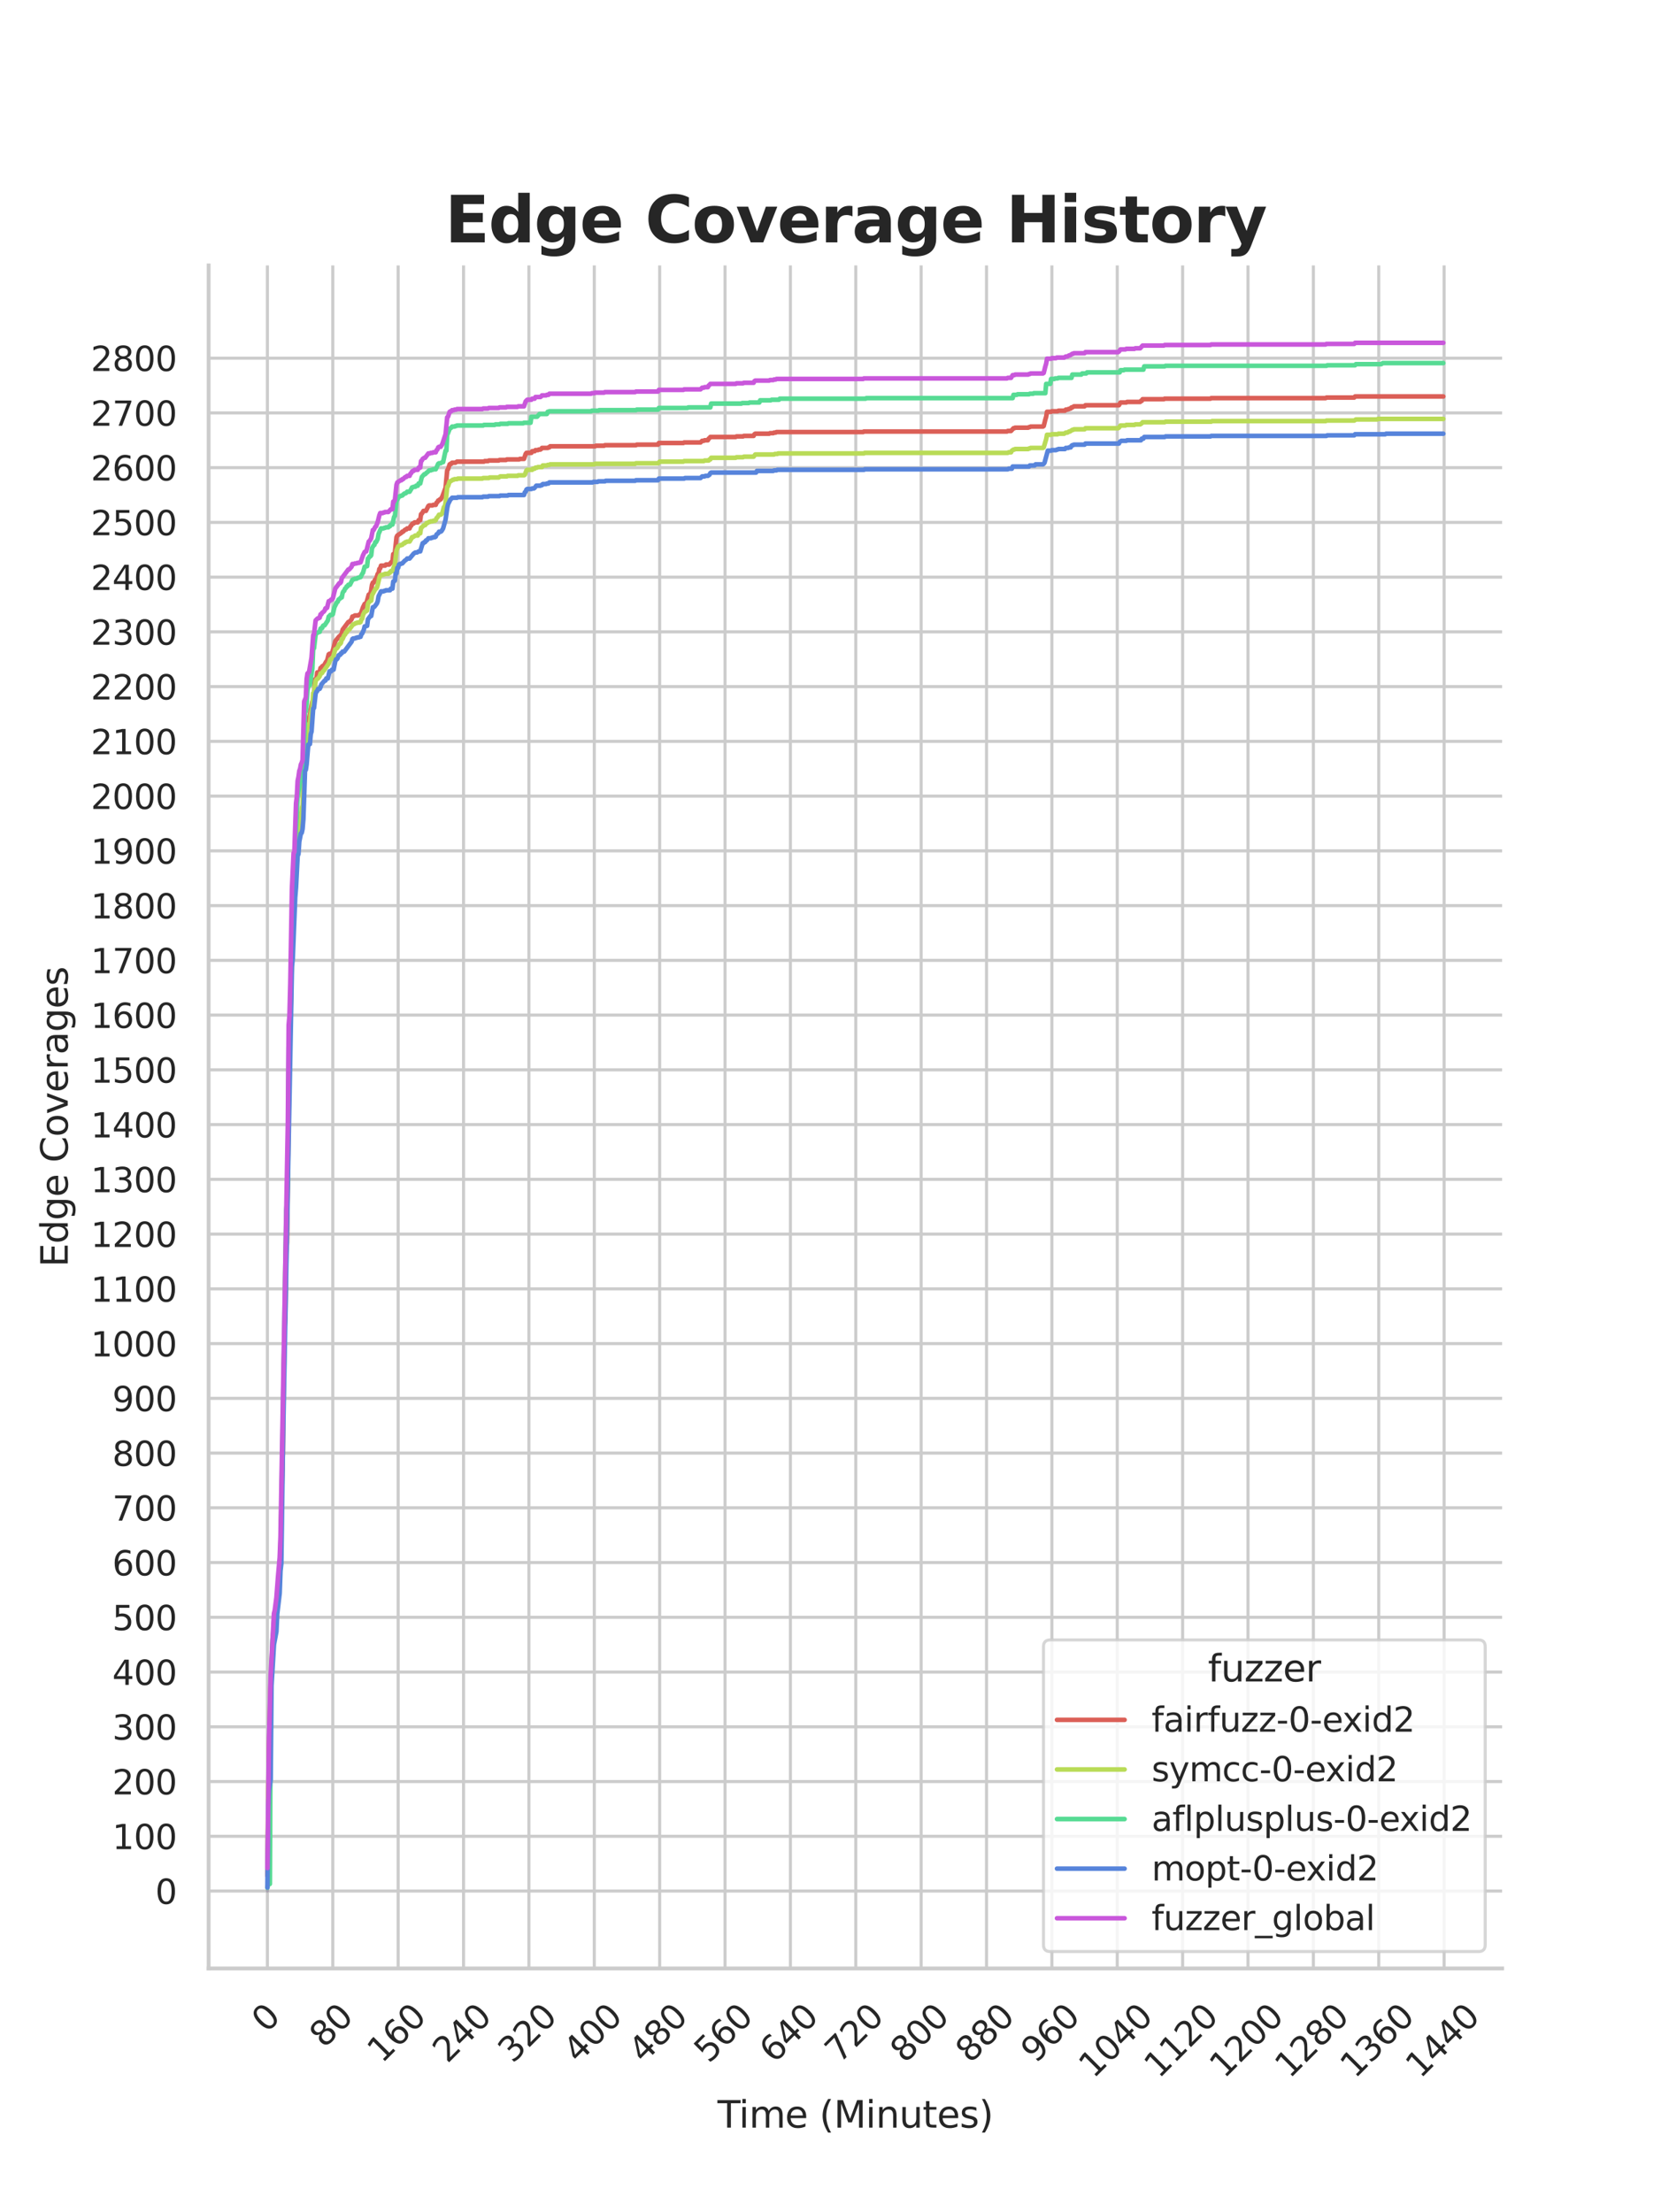 <?xml version="1.0" encoding="utf-8" standalone="no"?>
<!DOCTYPE svg PUBLIC "-//W3C//DTD SVG 1.1//EN"
  "http://www.w3.org/Graphics/SVG/1.1/DTD/svg11.dtd">
<svg xmlns:xlink="http://www.w3.org/1999/xlink" width="434.7pt" height="576pt" viewBox="0 0 434.7 576" xmlns="http://www.w3.org/2000/svg" version="1.1">
 <defs>
  <style type="text/css">*{stroke-linejoin: round; stroke-linecap: butt}</style>
 </defs>
 <g id="figure_1">
  <g id="patch_1">
   <path d="M 0 576 
L 434.7 576 
L 434.7 0 
L 0 0 
z
" style="fill: #ffffff"/>
  </g>
  <g id="axes_1">
   <g id="patch_2">
    <path d="M 54.337 512.64 
L 391.23 512.64 
L 391.23 69.12 
L 54.337 69.12 
z
" style="fill: #ffffff"/>
   </g>
   <g id="matplotlib.axis_1">
    <g id="xtick_1">
     <g id="line2d_1">
      <path d="M 69.651 512.64 
L 69.651 69.12 
" clip-path="url(#p012f768509)" style="fill: none; stroke: #cccccc; stroke-width: 0.8; stroke-linecap: round"/>
     </g>
     <g id="text_1">
      <!-- 0 -->
      <g style="fill: #262626" transform="translate(69.388 529.627)rotate(-45)scale(0.088 -0.088)">
       <defs>
        <path id="DejaVuSans-30" d="M 2034 4250 
Q 1547 4250 1301 3770 
Q 1056 3291 1056 2328 
Q 1056 1369 1301 889 
Q 1547 409 2034 409 
Q 2525 409 2770 889 
Q 3016 1369 3016 2328 
Q 3016 3291 2770 3770 
Q 2525 4250 2034 4250 
z
M 2034 4750 
Q 2819 4750 3233 4129 
Q 3647 3509 3647 2328 
Q 3647 1150 3233 529 
Q 2819 -91 2034 -91 
Q 1250 -91 836 529 
Q 422 1150 422 2328 
Q 422 3509 836 4129 
Q 1250 4750 2034 4750 
z
" transform="scale(0.016)"/>
       </defs>
       <use xlink:href="#DejaVuSans-30"/>
      </g>
     </g>
    </g>
    <g id="xtick_2">
     <g id="line2d_2">
      <path d="M 86.677 512.64 
L 86.677 69.12 
" clip-path="url(#p012f768509)" style="fill: none; stroke: #cccccc; stroke-width: 0.8; stroke-linecap: round"/>
     </g>
     <g id="text_2">
      <!-- 80 -->
      <g style="fill: #262626" transform="translate(84.435 533.586)rotate(-45)scale(0.088 -0.088)">
       <defs>
        <path id="DejaVuSans-38" d="M 2034 2216 
Q 1584 2216 1326 1975 
Q 1069 1734 1069 1313 
Q 1069 891 1326 650 
Q 1584 409 2034 409 
Q 2484 409 2743 651 
Q 3003 894 3003 1313 
Q 3003 1734 2745 1975 
Q 2488 2216 2034 2216 
z
M 1403 2484 
Q 997 2584 770 2862 
Q 544 3141 544 3541 
Q 544 4100 942 4425 
Q 1341 4750 2034 4750 
Q 2731 4750 3128 4425 
Q 3525 4100 3525 3541 
Q 3525 3141 3298 2862 
Q 3072 2584 2669 2484 
Q 3125 2378 3379 2068 
Q 3634 1759 3634 1313 
Q 3634 634 3220 271 
Q 2806 -91 2034 -91 
Q 1263 -91 848 271 
Q 434 634 434 1313 
Q 434 1759 690 2068 
Q 947 2378 1403 2484 
z
M 1172 3481 
Q 1172 3119 1398 2916 
Q 1625 2713 2034 2713 
Q 2441 2713 2670 2916 
Q 2900 3119 2900 3481 
Q 2900 3844 2670 4047 
Q 2441 4250 2034 4250 
Q 1625 4250 1398 4047 
Q 1172 3844 1172 3481 
z
" transform="scale(0.016)"/>
       </defs>
       <use xlink:href="#DejaVuSans-38"/>
       <use xlink:href="#DejaVuSans-30" x="63.623"/>
      </g>
     </g>
    </g>
    <g id="xtick_3">
     <g id="line2d_3">
      <path d="M 103.704 512.64 
L 103.704 69.12 
" clip-path="url(#p012f768509)" style="fill: none; stroke: #cccccc; stroke-width: 0.8; stroke-linecap: round"/>
     </g>
     <g id="text_3">
      <!-- 160 -->
      <g style="fill: #262626" transform="translate(99.482 537.545)rotate(-45)scale(0.088 -0.088)">
       <defs>
        <path id="DejaVuSans-31" d="M 794 531 
L 1825 531 
L 1825 4091 
L 703 3866 
L 703 4441 
L 1819 4666 
L 2450 4666 
L 2450 531 
L 3481 531 
L 3481 0 
L 794 0 
L 794 531 
z
" transform="scale(0.016)"/>
        <path id="DejaVuSans-36" d="M 2113 2584 
Q 1688 2584 1439 2293 
Q 1191 2003 1191 1497 
Q 1191 994 1439 701 
Q 1688 409 2113 409 
Q 2538 409 2786 701 
Q 3034 994 3034 1497 
Q 3034 2003 2786 2293 
Q 2538 2584 2113 2584 
z
M 3366 4563 
L 3366 3988 
Q 3128 4100 2886 4159 
Q 2644 4219 2406 4219 
Q 1781 4219 1451 3797 
Q 1122 3375 1075 2522 
Q 1259 2794 1537 2939 
Q 1816 3084 2150 3084 
Q 2853 3084 3261 2657 
Q 3669 2231 3669 1497 
Q 3669 778 3244 343 
Q 2819 -91 2113 -91 
Q 1303 -91 875 529 
Q 447 1150 447 2328 
Q 447 3434 972 4092 
Q 1497 4750 2381 4750 
Q 2619 4750 2861 4703 
Q 3103 4656 3366 4563 
z
" transform="scale(0.016)"/>
       </defs>
       <use xlink:href="#DejaVuSans-31"/>
       <use xlink:href="#DejaVuSans-36" x="63.623"/>
       <use xlink:href="#DejaVuSans-30" x="127.246"/>
      </g>
     </g>
    </g>
    <g id="xtick_4">
     <g id="line2d_4">
      <path d="M 120.731 512.64 
L 120.731 69.12 
" clip-path="url(#p012f768509)" style="fill: none; stroke: #cccccc; stroke-width: 0.8; stroke-linecap: round"/>
     </g>
     <g id="text_4">
      <!-- 240 -->
      <g style="fill: #262626" transform="translate(116.509 537.545)rotate(-45)scale(0.088 -0.088)">
       <defs>
        <path id="DejaVuSans-32" d="M 1228 531 
L 3431 531 
L 3431 0 
L 469 0 
L 469 531 
Q 828 903 1448 1529 
Q 2069 2156 2228 2338 
Q 2531 2678 2651 2914 
Q 2772 3150 2772 3378 
Q 2772 3750 2511 3984 
Q 2250 4219 1831 4219 
Q 1534 4219 1204 4116 
Q 875 4013 500 3803 
L 500 4441 
Q 881 4594 1212 4672 
Q 1544 4750 1819 4750 
Q 2544 4750 2975 4387 
Q 3406 4025 3406 3419 
Q 3406 3131 3298 2873 
Q 3191 2616 2906 2266 
Q 2828 2175 2409 1742 
Q 1991 1309 1228 531 
z
" transform="scale(0.016)"/>
        <path id="DejaVuSans-34" d="M 2419 4116 
L 825 1625 
L 2419 1625 
L 2419 4116 
z
M 2253 4666 
L 3047 4666 
L 3047 1625 
L 3713 1625 
L 3713 1100 
L 3047 1100 
L 3047 0 
L 2419 0 
L 2419 1100 
L 313 1100 
L 313 1709 
L 2253 4666 
z
" transform="scale(0.016)"/>
       </defs>
       <use xlink:href="#DejaVuSans-32"/>
       <use xlink:href="#DejaVuSans-34" x="63.623"/>
       <use xlink:href="#DejaVuSans-30" x="127.246"/>
      </g>
     </g>
    </g>
    <g id="xtick_5">
     <g id="line2d_5">
      <path d="M 137.757 512.64 
L 137.757 69.12 
" clip-path="url(#p012f768509)" style="fill: none; stroke: #cccccc; stroke-width: 0.8; stroke-linecap: round"/>
     </g>
     <g id="text_5">
      <!-- 320 -->
      <g style="fill: #262626" transform="translate(133.536 537.545)rotate(-45)scale(0.088 -0.088)">
       <defs>
        <path id="DejaVuSans-33" d="M 2597 2516 
Q 3050 2419 3304 2112 
Q 3559 1806 3559 1356 
Q 3559 666 3084 287 
Q 2609 -91 1734 -91 
Q 1441 -91 1130 -33 
Q 819 25 488 141 
L 488 750 
Q 750 597 1062 519 
Q 1375 441 1716 441 
Q 2309 441 2620 675 
Q 2931 909 2931 1356 
Q 2931 1769 2642 2001 
Q 2353 2234 1838 2234 
L 1294 2234 
L 1294 2753 
L 1863 2753 
Q 2328 2753 2575 2939 
Q 2822 3125 2822 3475 
Q 2822 3834 2567 4026 
Q 2313 4219 1838 4219 
Q 1578 4219 1281 4162 
Q 984 4106 628 3988 
L 628 4550 
Q 988 4650 1302 4700 
Q 1616 4750 1894 4750 
Q 2613 4750 3031 4423 
Q 3450 4097 3450 3541 
Q 3450 3153 3228 2886 
Q 3006 2619 2597 2516 
z
" transform="scale(0.016)"/>
       </defs>
       <use xlink:href="#DejaVuSans-33"/>
       <use xlink:href="#DejaVuSans-32" x="63.623"/>
       <use xlink:href="#DejaVuSans-30" x="127.246"/>
      </g>
     </g>
    </g>
    <g id="xtick_6">
     <g id="line2d_6">
      <path d="M 154.784 512.64 
L 154.784 69.12 
" clip-path="url(#p012f768509)" style="fill: none; stroke: #cccccc; stroke-width: 0.8; stroke-linecap: round"/>
     </g>
     <g id="text_6">
      <!-- 400 -->
      <g style="fill: #262626" transform="translate(150.562 537.545)rotate(-45)scale(0.088 -0.088)">
       <use xlink:href="#DejaVuSans-34"/>
       <use xlink:href="#DejaVuSans-30" x="63.623"/>
       <use xlink:href="#DejaVuSans-30" x="127.246"/>
      </g>
     </g>
    </g>
    <g id="xtick_7">
     <g id="line2d_7">
      <path d="M 171.81 512.64 
L 171.81 69.12 
" clip-path="url(#p012f768509)" style="fill: none; stroke: #cccccc; stroke-width: 0.8; stroke-linecap: round"/>
     </g>
     <g id="text_7">
      <!-- 480 -->
      <g style="fill: #262626" transform="translate(167.589 537.545)rotate(-45)scale(0.088 -0.088)">
       <use xlink:href="#DejaVuSans-34"/>
       <use xlink:href="#DejaVuSans-38" x="63.623"/>
       <use xlink:href="#DejaVuSans-30" x="127.246"/>
      </g>
     </g>
    </g>
    <g id="xtick_8">
     <g id="line2d_8">
      <path d="M 188.837 512.64 
L 188.837 69.12 
" clip-path="url(#p012f768509)" style="fill: none; stroke: #cccccc; stroke-width: 0.8; stroke-linecap: round"/>
     </g>
     <g id="text_8">
      <!-- 560 -->
      <g style="fill: #262626" transform="translate(184.615 537.545)rotate(-45)scale(0.088 -0.088)">
       <defs>
        <path id="DejaVuSans-35" d="M 691 4666 
L 3169 4666 
L 3169 4134 
L 1269 4134 
L 1269 2991 
Q 1406 3038 1543 3061 
Q 1681 3084 1819 3084 
Q 2600 3084 3056 2656 
Q 3513 2228 3513 1497 
Q 3513 744 3044 326 
Q 2575 -91 1722 -91 
Q 1428 -91 1123 -41 
Q 819 9 494 109 
L 494 744 
Q 775 591 1075 516 
Q 1375 441 1709 441 
Q 2250 441 2565 725 
Q 2881 1009 2881 1497 
Q 2881 1984 2565 2268 
Q 2250 2553 1709 2553 
Q 1456 2553 1204 2497 
Q 953 2441 691 2322 
L 691 4666 
z
" transform="scale(0.016)"/>
       </defs>
       <use xlink:href="#DejaVuSans-35"/>
       <use xlink:href="#DejaVuSans-36" x="63.623"/>
       <use xlink:href="#DejaVuSans-30" x="127.246"/>
      </g>
     </g>
    </g>
    <g id="xtick_9">
     <g id="line2d_9">
      <path d="M 205.864 512.64 
L 205.864 69.12 
" clip-path="url(#p012f768509)" style="fill: none; stroke: #cccccc; stroke-width: 0.8; stroke-linecap: round"/>
     </g>
     <g id="text_9">
      <!-- 640 -->
      <g style="fill: #262626" transform="translate(201.642 537.545)rotate(-45)scale(0.088 -0.088)">
       <use xlink:href="#DejaVuSans-36"/>
       <use xlink:href="#DejaVuSans-34" x="63.623"/>
       <use xlink:href="#DejaVuSans-30" x="127.246"/>
      </g>
     </g>
    </g>
    <g id="xtick_10">
     <g id="line2d_10">
      <path d="M 222.89 512.64 
L 222.89 69.12 
" clip-path="url(#p012f768509)" style="fill: none; stroke: #cccccc; stroke-width: 0.8; stroke-linecap: round"/>
     </g>
     <g id="text_10">
      <!-- 720 -->
      <g style="fill: #262626" transform="translate(218.669 537.545)rotate(-45)scale(0.088 -0.088)">
       <defs>
        <path id="DejaVuSans-37" d="M 525 4666 
L 3525 4666 
L 3525 4397 
L 1831 0 
L 1172 0 
L 2766 4134 
L 525 4134 
L 525 4666 
z
" transform="scale(0.016)"/>
       </defs>
       <use xlink:href="#DejaVuSans-37"/>
       <use xlink:href="#DejaVuSans-32" x="63.623"/>
       <use xlink:href="#DejaVuSans-30" x="127.246"/>
      </g>
     </g>
    </g>
    <g id="xtick_11">
     <g id="line2d_11">
      <path d="M 239.917 512.64 
L 239.917 69.12 
" clip-path="url(#p012f768509)" style="fill: none; stroke: #cccccc; stroke-width: 0.8; stroke-linecap: round"/>
     </g>
     <g id="text_11">
      <!-- 800 -->
      <g style="fill: #262626" transform="translate(235.695 537.545)rotate(-45)scale(0.088 -0.088)">
       <use xlink:href="#DejaVuSans-38"/>
       <use xlink:href="#DejaVuSans-30" x="63.623"/>
       <use xlink:href="#DejaVuSans-30" x="127.246"/>
      </g>
     </g>
    </g>
    <g id="xtick_12">
     <g id="line2d_12">
      <path d="M 256.943 512.64 
L 256.943 69.12 
" clip-path="url(#p012f768509)" style="fill: none; stroke: #cccccc; stroke-width: 0.8; stroke-linecap: round"/>
     </g>
     <g id="text_12">
      <!-- 880 -->
      <g style="fill: #262626" transform="translate(252.722 537.545)rotate(-45)scale(0.088 -0.088)">
       <use xlink:href="#DejaVuSans-38"/>
       <use xlink:href="#DejaVuSans-38" x="63.623"/>
       <use xlink:href="#DejaVuSans-30" x="127.246"/>
      </g>
     </g>
    </g>
    <g id="xtick_13">
     <g id="line2d_13">
      <path d="M 273.97 512.64 
L 273.97 69.12 
" clip-path="url(#p012f768509)" style="fill: none; stroke: #cccccc; stroke-width: 0.8; stroke-linecap: round"/>
     </g>
     <g id="text_13">
      <!-- 960 -->
      <g style="fill: #262626" transform="translate(269.748 537.545)rotate(-45)scale(0.088 -0.088)">
       <defs>
        <path id="DejaVuSans-39" d="M 703 97 
L 703 672 
Q 941 559 1184 500 
Q 1428 441 1663 441 
Q 2288 441 2617 861 
Q 2947 1281 2994 2138 
Q 2813 1869 2534 1725 
Q 2256 1581 1919 1581 
Q 1219 1581 811 2004 
Q 403 2428 403 3163 
Q 403 3881 828 4315 
Q 1253 4750 1959 4750 
Q 2769 4750 3195 4129 
Q 3622 3509 3622 2328 
Q 3622 1225 3098 567 
Q 2575 -91 1691 -91 
Q 1453 -91 1209 -44 
Q 966 3 703 97 
z
M 1959 2075 
Q 2384 2075 2632 2365 
Q 2881 2656 2881 3163 
Q 2881 3666 2632 3958 
Q 2384 4250 1959 4250 
Q 1534 4250 1286 3958 
Q 1038 3666 1038 3163 
Q 1038 2656 1286 2365 
Q 1534 2075 1959 2075 
z
" transform="scale(0.016)"/>
       </defs>
       <use xlink:href="#DejaVuSans-39"/>
       <use xlink:href="#DejaVuSans-36" x="63.623"/>
       <use xlink:href="#DejaVuSans-30" x="127.246"/>
      </g>
     </g>
    </g>
    <g id="xtick_14">
     <g id="line2d_14">
      <path d="M 290.997 512.64 
L 290.997 69.12 
" clip-path="url(#p012f768509)" style="fill: none; stroke: #cccccc; stroke-width: 0.8; stroke-linecap: round"/>
     </g>
     <g id="text_14">
      <!-- 1040 -->
      <g style="fill: #262626" transform="translate(284.795 541.505)rotate(-45)scale(0.088 -0.088)">
       <use xlink:href="#DejaVuSans-31"/>
       <use xlink:href="#DejaVuSans-30" x="63.623"/>
       <use xlink:href="#DejaVuSans-34" x="127.246"/>
       <use xlink:href="#DejaVuSans-30" x="190.869"/>
      </g>
     </g>
    </g>
    <g id="xtick_15">
     <g id="line2d_15">
      <path d="M 308.023 512.64 
L 308.023 69.12 
" clip-path="url(#p012f768509)" style="fill: none; stroke: #cccccc; stroke-width: 0.8; stroke-linecap: round"/>
     </g>
     <g id="text_15">
      <!-- 1120 -->
      <g style="fill: #262626" transform="translate(301.822 541.505)rotate(-45)scale(0.088 -0.088)">
       <use xlink:href="#DejaVuSans-31"/>
       <use xlink:href="#DejaVuSans-31" x="63.623"/>
       <use xlink:href="#DejaVuSans-32" x="127.246"/>
       <use xlink:href="#DejaVuSans-30" x="190.869"/>
      </g>
     </g>
    </g>
    <g id="xtick_16">
     <g id="line2d_16">
      <path d="M 325.05 512.64 
L 325.05 69.12 
" clip-path="url(#p012f768509)" style="fill: none; stroke: #cccccc; stroke-width: 0.8; stroke-linecap: round"/>
     </g>
     <g id="text_16">
      <!-- 1200 -->
      <g style="fill: #262626" transform="translate(318.849 541.505)rotate(-45)scale(0.088 -0.088)">
       <use xlink:href="#DejaVuSans-31"/>
       <use xlink:href="#DejaVuSans-32" x="63.623"/>
       <use xlink:href="#DejaVuSans-30" x="127.246"/>
       <use xlink:href="#DejaVuSans-30" x="190.869"/>
      </g>
     </g>
    </g>
    <g id="xtick_17">
     <g id="line2d_17">
      <path d="M 342.076 512.64 
L 342.076 69.12 
" clip-path="url(#p012f768509)" style="fill: none; stroke: #cccccc; stroke-width: 0.8; stroke-linecap: round"/>
     </g>
     <g id="text_17">
      <!-- 1280 -->
      <g style="fill: #262626" transform="translate(335.875 541.505)rotate(-45)scale(0.088 -0.088)">
       <use xlink:href="#DejaVuSans-31"/>
       <use xlink:href="#DejaVuSans-32" x="63.623"/>
       <use xlink:href="#DejaVuSans-38" x="127.246"/>
       <use xlink:href="#DejaVuSans-30" x="190.869"/>
      </g>
     </g>
    </g>
    <g id="xtick_18">
     <g id="line2d_18">
      <path d="M 359.103 512.64 
L 359.103 69.12 
" clip-path="url(#p012f768509)" style="fill: none; stroke: #cccccc; stroke-width: 0.8; stroke-linecap: round"/>
     </g>
     <g id="text_18">
      <!-- 1360 -->
      <g style="fill: #262626" transform="translate(352.902 541.505)rotate(-45)scale(0.088 -0.088)">
       <use xlink:href="#DejaVuSans-31"/>
       <use xlink:href="#DejaVuSans-33" x="63.623"/>
       <use xlink:href="#DejaVuSans-36" x="127.246"/>
       <use xlink:href="#DejaVuSans-30" x="190.869"/>
      </g>
     </g>
    </g>
    <g id="xtick_19">
     <g id="line2d_19">
      <path d="M 376.13 512.64 
L 376.13 69.12 
" clip-path="url(#p012f768509)" style="fill: none; stroke: #cccccc; stroke-width: 0.8; stroke-linecap: round"/>
     </g>
     <g id="text_19">
      <!-- 1440 -->
      <g style="fill: #262626" transform="translate(369.928 541.505)rotate(-45)scale(0.088 -0.088)">
       <use xlink:href="#DejaVuSans-31"/>
       <use xlink:href="#DejaVuSans-34" x="63.623"/>
       <use xlink:href="#DejaVuSans-34" x="127.246"/>
       <use xlink:href="#DejaVuSans-30" x="190.869"/>
      </g>
     </g>
    </g>
    <g id="text_20">
     <!-- Time (Minutes) -->
     <g style="fill: #262626" transform="translate(186.874 554.093)scale(0.096 -0.096)">
      <defs>
       <path id="DejaVuSans-54" d="M -19 4666 
L 3928 4666 
L 3928 4134 
L 2272 4134 
L 2272 0 
L 1638 0 
L 1638 4134 
L -19 4134 
L -19 4666 
z
" transform="scale(0.016)"/>
       <path id="DejaVuSans-69" d="M 603 3500 
L 1178 3500 
L 1178 0 
L 603 0 
L 603 3500 
z
M 603 4863 
L 1178 4863 
L 1178 4134 
L 603 4134 
L 603 4863 
z
" transform="scale(0.016)"/>
       <path id="DejaVuSans-6d" d="M 3328 2828 
Q 3544 3216 3844 3400 
Q 4144 3584 4550 3584 
Q 5097 3584 5394 3201 
Q 5691 2819 5691 2113 
L 5691 0 
L 5113 0 
L 5113 2094 
Q 5113 2597 4934 2840 
Q 4756 3084 4391 3084 
Q 3944 3084 3684 2787 
Q 3425 2491 3425 1978 
L 3425 0 
L 2847 0 
L 2847 2094 
Q 2847 2600 2669 2842 
Q 2491 3084 2119 3084 
Q 1678 3084 1418 2786 
Q 1159 2488 1159 1978 
L 1159 0 
L 581 0 
L 581 3500 
L 1159 3500 
L 1159 2956 
Q 1356 3278 1631 3431 
Q 1906 3584 2284 3584 
Q 2666 3584 2933 3390 
Q 3200 3197 3328 2828 
z
" transform="scale(0.016)"/>
       <path id="DejaVuSans-65" d="M 3597 1894 
L 3597 1613 
L 953 1613 
Q 991 1019 1311 708 
Q 1631 397 2203 397 
Q 2534 397 2845 478 
Q 3156 559 3463 722 
L 3463 178 
Q 3153 47 2828 -22 
Q 2503 -91 2169 -91 
Q 1331 -91 842 396 
Q 353 884 353 1716 
Q 353 2575 817 3079 
Q 1281 3584 2069 3584 
Q 2775 3584 3186 3129 
Q 3597 2675 3597 1894 
z
M 3022 2063 
Q 3016 2534 2758 2815 
Q 2500 3097 2075 3097 
Q 1594 3097 1305 2825 
Q 1016 2553 972 2059 
L 3022 2063 
z
" transform="scale(0.016)"/>
       <path id="DejaVuSans-20" transform="scale(0.016)"/>
       <path id="DejaVuSans-28" d="M 1984 4856 
Q 1566 4138 1362 3434 
Q 1159 2731 1159 2009 
Q 1159 1288 1364 580 
Q 1569 -128 1984 -844 
L 1484 -844 
Q 1016 -109 783 600 
Q 550 1309 550 2009 
Q 550 2706 781 3412 
Q 1013 4119 1484 4856 
L 1984 4856 
z
" transform="scale(0.016)"/>
       <path id="DejaVuSans-4d" d="M 628 4666 
L 1569 4666 
L 2759 1491 
L 3956 4666 
L 4897 4666 
L 4897 0 
L 4281 0 
L 4281 4097 
L 3078 897 
L 2444 897 
L 1241 4097 
L 1241 0 
L 628 0 
L 628 4666 
z
" transform="scale(0.016)"/>
       <path id="DejaVuSans-6e" d="M 3513 2113 
L 3513 0 
L 2938 0 
L 2938 2094 
Q 2938 2591 2744 2837 
Q 2550 3084 2163 3084 
Q 1697 3084 1428 2787 
Q 1159 2491 1159 1978 
L 1159 0 
L 581 0 
L 581 3500 
L 1159 3500 
L 1159 2956 
Q 1366 3272 1645 3428 
Q 1925 3584 2291 3584 
Q 2894 3584 3203 3211 
Q 3513 2838 3513 2113 
z
" transform="scale(0.016)"/>
       <path id="DejaVuSans-75" d="M 544 1381 
L 544 3500 
L 1119 3500 
L 1119 1403 
Q 1119 906 1312 657 
Q 1506 409 1894 409 
Q 2359 409 2629 706 
Q 2900 1003 2900 1516 
L 2900 3500 
L 3475 3500 
L 3475 0 
L 2900 0 
L 2900 538 
Q 2691 219 2414 64 
Q 2138 -91 1772 -91 
Q 1169 -91 856 284 
Q 544 659 544 1381 
z
M 1991 3584 
L 1991 3584 
z
" transform="scale(0.016)"/>
       <path id="DejaVuSans-74" d="M 1172 4494 
L 1172 3500 
L 2356 3500 
L 2356 3053 
L 1172 3053 
L 1172 1153 
Q 1172 725 1289 603 
Q 1406 481 1766 481 
L 2356 481 
L 2356 0 
L 1766 0 
Q 1100 0 847 248 
Q 594 497 594 1153 
L 594 3053 
L 172 3053 
L 172 3500 
L 594 3500 
L 594 4494 
L 1172 4494 
z
" transform="scale(0.016)"/>
       <path id="DejaVuSans-73" d="M 2834 3397 
L 2834 2853 
Q 2591 2978 2328 3040 
Q 2066 3103 1784 3103 
Q 1356 3103 1142 2972 
Q 928 2841 928 2578 
Q 928 2378 1081 2264 
Q 1234 2150 1697 2047 
L 1894 2003 
Q 2506 1872 2764 1633 
Q 3022 1394 3022 966 
Q 3022 478 2636 193 
Q 2250 -91 1575 -91 
Q 1294 -91 989 -36 
Q 684 19 347 128 
L 347 722 
Q 666 556 975 473 
Q 1284 391 1588 391 
Q 1994 391 2212 530 
Q 2431 669 2431 922 
Q 2431 1156 2273 1281 
Q 2116 1406 1581 1522 
L 1381 1569 
Q 847 1681 609 1914 
Q 372 2147 372 2553 
Q 372 3047 722 3315 
Q 1072 3584 1716 3584 
Q 2034 3584 2315 3537 
Q 2597 3491 2834 3397 
z
" transform="scale(0.016)"/>
       <path id="DejaVuSans-29" d="M 513 4856 
L 1013 4856 
Q 1481 4119 1714 3412 
Q 1947 2706 1947 2009 
Q 1947 1309 1714 600 
Q 1481 -109 1013 -844 
L 513 -844 
Q 928 -128 1133 580 
Q 1338 1288 1338 2009 
Q 1338 2731 1133 3434 
Q 928 4138 513 4856 
z
" transform="scale(0.016)"/>
      </defs>
      <use xlink:href="#DejaVuSans-54"/>
      <use xlink:href="#DejaVuSans-69" x="57.959"/>
      <use xlink:href="#DejaVuSans-6d" x="85.742"/>
      <use xlink:href="#DejaVuSans-65" x="183.154"/>
      <use xlink:href="#DejaVuSans-20" x="244.678"/>
      <use xlink:href="#DejaVuSans-28" x="276.465"/>
      <use xlink:href="#DejaVuSans-4d" x="315.479"/>
      <use xlink:href="#DejaVuSans-69" x="401.758"/>
      <use xlink:href="#DejaVuSans-6e" x="429.541"/>
      <use xlink:href="#DejaVuSans-75" x="492.92"/>
      <use xlink:href="#DejaVuSans-74" x="556.299"/>
      <use xlink:href="#DejaVuSans-65" x="595.508"/>
      <use xlink:href="#DejaVuSans-73" x="657.031"/>
      <use xlink:href="#DejaVuSans-29" x="709.131"/>
     </g>
    </g>
   </g>
   <g id="matplotlib.axis_2">
    <g id="ytick_1">
     <g id="line2d_20">
      <path d="M 54.337 492.48 
L 391.23 492.48 
" clip-path="url(#p012f768509)" style="fill: none; stroke: #cccccc; stroke-width: 0.8; stroke-linecap: round"/>
     </g>
     <g id="text_21">
      <!-- 0 -->
      <g style="fill: #262626" transform="translate(40.438 495.823)scale(0.088 -0.088)">
       <use xlink:href="#DejaVuSans-30"/>
      </g>
     </g>
    </g>
    <g id="ytick_2">
     <g id="line2d_21">
      <path d="M 54.337 478.223 
L 391.23 478.223 
" clip-path="url(#p012f768509)" style="fill: none; stroke: #cccccc; stroke-width: 0.8; stroke-linecap: round"/>
     </g>
     <g id="text_22">
      <!-- 100 -->
      <g style="fill: #262626" transform="translate(29.241 481.566)scale(0.088 -0.088)">
       <use xlink:href="#DejaVuSans-31"/>
       <use xlink:href="#DejaVuSans-30" x="63.623"/>
       <use xlink:href="#DejaVuSans-30" x="127.246"/>
      </g>
     </g>
    </g>
    <g id="ytick_3">
     <g id="line2d_22">
      <path d="M 54.337 463.965 
L 391.23 463.965 
" clip-path="url(#p012f768509)" style="fill: none; stroke: #cccccc; stroke-width: 0.8; stroke-linecap: round"/>
     </g>
     <g id="text_23">
      <!-- 200 -->
      <g style="fill: #262626" transform="translate(29.241 467.308)scale(0.088 -0.088)">
       <use xlink:href="#DejaVuSans-32"/>
       <use xlink:href="#DejaVuSans-30" x="63.623"/>
       <use xlink:href="#DejaVuSans-30" x="127.246"/>
      </g>
     </g>
    </g>
    <g id="ytick_4">
     <g id="line2d_23">
      <path d="M 54.337 449.708 
L 391.23 449.708 
" clip-path="url(#p012f768509)" style="fill: none; stroke: #cccccc; stroke-width: 0.8; stroke-linecap: round"/>
     </g>
     <g id="text_24">
      <!-- 300 -->
      <g style="fill: #262626" transform="translate(29.241 453.051)scale(0.088 -0.088)">
       <use xlink:href="#DejaVuSans-33"/>
       <use xlink:href="#DejaVuSans-30" x="63.623"/>
       <use xlink:href="#DejaVuSans-30" x="127.246"/>
      </g>
     </g>
    </g>
    <g id="ytick_5">
     <g id="line2d_24">
      <path d="M 54.337 435.45 
L 391.23 435.45 
" clip-path="url(#p012f768509)" style="fill: none; stroke: #cccccc; stroke-width: 0.8; stroke-linecap: round"/>
     </g>
     <g id="text_25">
      <!-- 400 -->
      <g style="fill: #262626" transform="translate(29.241 438.794)scale(0.088 -0.088)">
       <use xlink:href="#DejaVuSans-34"/>
       <use xlink:href="#DejaVuSans-30" x="63.623"/>
       <use xlink:href="#DejaVuSans-30" x="127.246"/>
      </g>
     </g>
    </g>
    <g id="ytick_6">
     <g id="line2d_25">
      <path d="M 54.337 421.193 
L 391.23 421.193 
" clip-path="url(#p012f768509)" style="fill: none; stroke: #cccccc; stroke-width: 0.8; stroke-linecap: round"/>
     </g>
     <g id="text_26">
      <!-- 500 -->
      <g style="fill: #262626" transform="translate(29.241 424.536)scale(0.088 -0.088)">
       <use xlink:href="#DejaVuSans-35"/>
       <use xlink:href="#DejaVuSans-30" x="63.623"/>
       <use xlink:href="#DejaVuSans-30" x="127.246"/>
      </g>
     </g>
    </g>
    <g id="ytick_7">
     <g id="line2d_26">
      <path d="M 54.337 406.935 
L 391.23 406.935 
" clip-path="url(#p012f768509)" style="fill: none; stroke: #cccccc; stroke-width: 0.8; stroke-linecap: round"/>
     </g>
     <g id="text_27">
      <!-- 600 -->
      <g style="fill: #262626" transform="translate(29.241 410.279)scale(0.088 -0.088)">
       <use xlink:href="#DejaVuSans-36"/>
       <use xlink:href="#DejaVuSans-30" x="63.623"/>
       <use xlink:href="#DejaVuSans-30" x="127.246"/>
      </g>
     </g>
    </g>
    <g id="ytick_8">
     <g id="line2d_27">
      <path d="M 54.337 392.678 
L 391.23 392.678 
" clip-path="url(#p012f768509)" style="fill: none; stroke: #cccccc; stroke-width: 0.8; stroke-linecap: round"/>
     </g>
     <g id="text_28">
      <!-- 700 -->
      <g style="fill: #262626" transform="translate(29.241 396.021)scale(0.088 -0.088)">
       <use xlink:href="#DejaVuSans-37"/>
       <use xlink:href="#DejaVuSans-30" x="63.623"/>
       <use xlink:href="#DejaVuSans-30" x="127.246"/>
      </g>
     </g>
    </g>
    <g id="ytick_9">
     <g id="line2d_28">
      <path d="M 54.337 378.421 
L 391.23 378.421 
" clip-path="url(#p012f768509)" style="fill: none; stroke: #cccccc; stroke-width: 0.8; stroke-linecap: round"/>
     </g>
     <g id="text_29">
      <!-- 800 -->
      <g style="fill: #262626" transform="translate(29.241 381.764)scale(0.088 -0.088)">
       <use xlink:href="#DejaVuSans-38"/>
       <use xlink:href="#DejaVuSans-30" x="63.623"/>
       <use xlink:href="#DejaVuSans-30" x="127.246"/>
      </g>
     </g>
    </g>
    <g id="ytick_10">
     <g id="line2d_29">
      <path d="M 54.337 364.163 
L 391.23 364.163 
" clip-path="url(#p012f768509)" style="fill: none; stroke: #cccccc; stroke-width: 0.8; stroke-linecap: round"/>
     </g>
     <g id="text_30">
      <!-- 900 -->
      <g style="fill: #262626" transform="translate(29.241 367.506)scale(0.088 -0.088)">
       <use xlink:href="#DejaVuSans-39"/>
       <use xlink:href="#DejaVuSans-30" x="63.623"/>
       <use xlink:href="#DejaVuSans-30" x="127.246"/>
      </g>
     </g>
    </g>
    <g id="ytick_11">
     <g id="line2d_30">
      <path d="M 54.337 349.906 
L 391.23 349.906 
" clip-path="url(#p012f768509)" style="fill: none; stroke: #cccccc; stroke-width: 0.8; stroke-linecap: round"/>
     </g>
     <g id="text_31">
      <!-- 1000 -->
      <g style="fill: #262626" transform="translate(23.642 353.249)scale(0.088 -0.088)">
       <use xlink:href="#DejaVuSans-31"/>
       <use xlink:href="#DejaVuSans-30" x="63.623"/>
       <use xlink:href="#DejaVuSans-30" x="127.246"/>
       <use xlink:href="#DejaVuSans-30" x="190.869"/>
      </g>
     </g>
    </g>
    <g id="ytick_12">
     <g id="line2d_31">
      <path d="M 54.337 335.648 
L 391.23 335.648 
" clip-path="url(#p012f768509)" style="fill: none; stroke: #cccccc; stroke-width: 0.8; stroke-linecap: round"/>
     </g>
     <g id="text_32">
      <!-- 1100 -->
      <g style="fill: #262626" transform="translate(23.642 338.992)scale(0.088 -0.088)">
       <use xlink:href="#DejaVuSans-31"/>
       <use xlink:href="#DejaVuSans-31" x="63.623"/>
       <use xlink:href="#DejaVuSans-30" x="127.246"/>
       <use xlink:href="#DejaVuSans-30" x="190.869"/>
      </g>
     </g>
    </g>
    <g id="ytick_13">
     <g id="line2d_32">
      <path d="M 54.337 321.391 
L 391.23 321.391 
" clip-path="url(#p012f768509)" style="fill: none; stroke: #cccccc; stroke-width: 0.8; stroke-linecap: round"/>
     </g>
     <g id="text_33">
      <!-- 1200 -->
      <g style="fill: #262626" transform="translate(23.642 324.734)scale(0.088 -0.088)">
       <use xlink:href="#DejaVuSans-31"/>
       <use xlink:href="#DejaVuSans-32" x="63.623"/>
       <use xlink:href="#DejaVuSans-30" x="127.246"/>
       <use xlink:href="#DejaVuSans-30" x="190.869"/>
      </g>
     </g>
    </g>
    <g id="ytick_14">
     <g id="line2d_33">
      <path d="M 54.337 307.133 
L 391.23 307.133 
" clip-path="url(#p012f768509)" style="fill: none; stroke: #cccccc; stroke-width: 0.8; stroke-linecap: round"/>
     </g>
     <g id="text_34">
      <!-- 1300 -->
      <g style="fill: #262626" transform="translate(23.642 310.477)scale(0.088 -0.088)">
       <use xlink:href="#DejaVuSans-31"/>
       <use xlink:href="#DejaVuSans-33" x="63.623"/>
       <use xlink:href="#DejaVuSans-30" x="127.246"/>
       <use xlink:href="#DejaVuSans-30" x="190.869"/>
      </g>
     </g>
    </g>
    <g id="ytick_15">
     <g id="line2d_34">
      <path d="M 54.337 292.876 
L 391.23 292.876 
" clip-path="url(#p012f768509)" style="fill: none; stroke: #cccccc; stroke-width: 0.8; stroke-linecap: round"/>
     </g>
     <g id="text_35">
      <!-- 1400 -->
      <g style="fill: #262626" transform="translate(23.642 296.219)scale(0.088 -0.088)">
       <use xlink:href="#DejaVuSans-31"/>
       <use xlink:href="#DejaVuSans-34" x="63.623"/>
       <use xlink:href="#DejaVuSans-30" x="127.246"/>
       <use xlink:href="#DejaVuSans-30" x="190.869"/>
      </g>
     </g>
    </g>
    <g id="ytick_16">
     <g id="line2d_35">
      <path d="M 54.337 278.619 
L 391.23 278.619 
" clip-path="url(#p012f768509)" style="fill: none; stroke: #cccccc; stroke-width: 0.8; stroke-linecap: round"/>
     </g>
     <g id="text_36">
      <!-- 1500 -->
      <g style="fill: #262626" transform="translate(23.642 281.962)scale(0.088 -0.088)">
       <use xlink:href="#DejaVuSans-31"/>
       <use xlink:href="#DejaVuSans-35" x="63.623"/>
       <use xlink:href="#DejaVuSans-30" x="127.246"/>
       <use xlink:href="#DejaVuSans-30" x="190.869"/>
      </g>
     </g>
    </g>
    <g id="ytick_17">
     <g id="line2d_36">
      <path d="M 54.337 264.361 
L 391.23 264.361 
" clip-path="url(#p012f768509)" style="fill: none; stroke: #cccccc; stroke-width: 0.8; stroke-linecap: round"/>
     </g>
     <g id="text_37">
      <!-- 1600 -->
      <g style="fill: #262626" transform="translate(23.642 267.705)scale(0.088 -0.088)">
       <use xlink:href="#DejaVuSans-31"/>
       <use xlink:href="#DejaVuSans-36" x="63.623"/>
       <use xlink:href="#DejaVuSans-30" x="127.246"/>
       <use xlink:href="#DejaVuSans-30" x="190.869"/>
      </g>
     </g>
    </g>
    <g id="ytick_18">
     <g id="line2d_37">
      <path d="M 54.337 250.104 
L 391.23 250.104 
" clip-path="url(#p012f768509)" style="fill: none; stroke: #cccccc; stroke-width: 0.8; stroke-linecap: round"/>
     </g>
     <g id="text_38">
      <!-- 1700 -->
      <g style="fill: #262626" transform="translate(23.642 253.447)scale(0.088 -0.088)">
       <use xlink:href="#DejaVuSans-31"/>
       <use xlink:href="#DejaVuSans-37" x="63.623"/>
       <use xlink:href="#DejaVuSans-30" x="127.246"/>
       <use xlink:href="#DejaVuSans-30" x="190.869"/>
      </g>
     </g>
    </g>
    <g id="ytick_19">
     <g id="line2d_38">
      <path d="M 54.337 235.846 
L 391.23 235.846 
" clip-path="url(#p012f768509)" style="fill: none; stroke: #cccccc; stroke-width: 0.8; stroke-linecap: round"/>
     </g>
     <g id="text_39">
      <!-- 1800 -->
      <g style="fill: #262626" transform="translate(23.642 239.19)scale(0.088 -0.088)">
       <use xlink:href="#DejaVuSans-31"/>
       <use xlink:href="#DejaVuSans-38" x="63.623"/>
       <use xlink:href="#DejaVuSans-30" x="127.246"/>
       <use xlink:href="#DejaVuSans-30" x="190.869"/>
      </g>
     </g>
    </g>
    <g id="ytick_20">
     <g id="line2d_39">
      <path d="M 54.337 221.589 
L 391.23 221.589 
" clip-path="url(#p012f768509)" style="fill: none; stroke: #cccccc; stroke-width: 0.8; stroke-linecap: round"/>
     </g>
     <g id="text_40">
      <!-- 1900 -->
      <g style="fill: #262626" transform="translate(23.642 224.932)scale(0.088 -0.088)">
       <use xlink:href="#DejaVuSans-31"/>
       <use xlink:href="#DejaVuSans-39" x="63.623"/>
       <use xlink:href="#DejaVuSans-30" x="127.246"/>
       <use xlink:href="#DejaVuSans-30" x="190.869"/>
      </g>
     </g>
    </g>
    <g id="ytick_21">
     <g id="line2d_40">
      <path d="M 54.337 207.331 
L 391.23 207.331 
" clip-path="url(#p012f768509)" style="fill: none; stroke: #cccccc; stroke-width: 0.8; stroke-linecap: round"/>
     </g>
     <g id="text_41">
      <!-- 2000 -->
      <g style="fill: #262626" transform="translate(23.642 210.675)scale(0.088 -0.088)">
       <use xlink:href="#DejaVuSans-32"/>
       <use xlink:href="#DejaVuSans-30" x="63.623"/>
       <use xlink:href="#DejaVuSans-30" x="127.246"/>
       <use xlink:href="#DejaVuSans-30" x="190.869"/>
      </g>
     </g>
    </g>
    <g id="ytick_22">
     <g id="line2d_41">
      <path d="M 54.337 193.074 
L 391.23 193.074 
" clip-path="url(#p012f768509)" style="fill: none; stroke: #cccccc; stroke-width: 0.8; stroke-linecap: round"/>
     </g>
     <g id="text_42">
      <!-- 2100 -->
      <g style="fill: #262626" transform="translate(23.642 196.417)scale(0.088 -0.088)">
       <use xlink:href="#DejaVuSans-32"/>
       <use xlink:href="#DejaVuSans-31" x="63.623"/>
       <use xlink:href="#DejaVuSans-30" x="127.246"/>
       <use xlink:href="#DejaVuSans-30" x="190.869"/>
      </g>
     </g>
    </g>
    <g id="ytick_23">
     <g id="line2d_42">
      <path d="M 54.337 178.817 
L 391.23 178.817 
" clip-path="url(#p012f768509)" style="fill: none; stroke: #cccccc; stroke-width: 0.8; stroke-linecap: round"/>
     </g>
     <g id="text_43">
      <!-- 2200 -->
      <g style="fill: #262626" transform="translate(23.642 182.16)scale(0.088 -0.088)">
       <use xlink:href="#DejaVuSans-32"/>
       <use xlink:href="#DejaVuSans-32" x="63.623"/>
       <use xlink:href="#DejaVuSans-30" x="127.246"/>
       <use xlink:href="#DejaVuSans-30" x="190.869"/>
      </g>
     </g>
    </g>
    <g id="ytick_24">
     <g id="line2d_43">
      <path d="M 54.337 164.559 
L 391.23 164.559 
" clip-path="url(#p012f768509)" style="fill: none; stroke: #cccccc; stroke-width: 0.8; stroke-linecap: round"/>
     </g>
     <g id="text_44">
      <!-- 2300 -->
      <g style="fill: #262626" transform="translate(23.642 167.903)scale(0.088 -0.088)">
       <use xlink:href="#DejaVuSans-32"/>
       <use xlink:href="#DejaVuSans-33" x="63.623"/>
       <use xlink:href="#DejaVuSans-30" x="127.246"/>
       <use xlink:href="#DejaVuSans-30" x="190.869"/>
      </g>
     </g>
    </g>
    <g id="ytick_25">
     <g id="line2d_44">
      <path d="M 54.337 150.302 
L 391.23 150.302 
" clip-path="url(#p012f768509)" style="fill: none; stroke: #cccccc; stroke-width: 0.8; stroke-linecap: round"/>
     </g>
     <g id="text_45">
      <!-- 2400 -->
      <g style="fill: #262626" transform="translate(23.642 153.645)scale(0.088 -0.088)">
       <use xlink:href="#DejaVuSans-32"/>
       <use xlink:href="#DejaVuSans-34" x="63.623"/>
       <use xlink:href="#DejaVuSans-30" x="127.246"/>
       <use xlink:href="#DejaVuSans-30" x="190.869"/>
      </g>
     </g>
    </g>
    <g id="ytick_26">
     <g id="line2d_45">
      <path d="M 54.337 136.044 
L 391.23 136.044 
" clip-path="url(#p012f768509)" style="fill: none; stroke: #cccccc; stroke-width: 0.8; stroke-linecap: round"/>
     </g>
     <g id="text_46">
      <!-- 2500 -->
      <g style="fill: #262626" transform="translate(23.642 139.388)scale(0.088 -0.088)">
       <use xlink:href="#DejaVuSans-32"/>
       <use xlink:href="#DejaVuSans-35" x="63.623"/>
       <use xlink:href="#DejaVuSans-30" x="127.246"/>
       <use xlink:href="#DejaVuSans-30" x="190.869"/>
      </g>
     </g>
    </g>
    <g id="ytick_27">
     <g id="line2d_46">
      <path d="M 54.337 121.787 
L 391.23 121.787 
" clip-path="url(#p012f768509)" style="fill: none; stroke: #cccccc; stroke-width: 0.8; stroke-linecap: round"/>
     </g>
     <g id="text_47">
      <!-- 2600 -->
      <g style="fill: #262626" transform="translate(23.642 125.13)scale(0.088 -0.088)">
       <use xlink:href="#DejaVuSans-32"/>
       <use xlink:href="#DejaVuSans-36" x="63.623"/>
       <use xlink:href="#DejaVuSans-30" x="127.246"/>
       <use xlink:href="#DejaVuSans-30" x="190.869"/>
      </g>
     </g>
    </g>
    <g id="ytick_28">
     <g id="line2d_47">
      <path d="M 54.337 107.53 
L 391.23 107.53 
" clip-path="url(#p012f768509)" style="fill: none; stroke: #cccccc; stroke-width: 0.8; stroke-linecap: round"/>
     </g>
     <g id="text_48">
      <!-- 2700 -->
      <g style="fill: #262626" transform="translate(23.642 110.873)scale(0.088 -0.088)">
       <use xlink:href="#DejaVuSans-32"/>
       <use xlink:href="#DejaVuSans-37" x="63.623"/>
       <use xlink:href="#DejaVuSans-30" x="127.246"/>
       <use xlink:href="#DejaVuSans-30" x="190.869"/>
      </g>
     </g>
    </g>
    <g id="ytick_29">
     <g id="line2d_48">
      <path d="M 54.337 93.272 
L 391.23 93.272 
" clip-path="url(#p012f768509)" style="fill: none; stroke: #cccccc; stroke-width: 0.8; stroke-linecap: round"/>
     </g>
     <g id="text_49">
      <!-- 2800 -->
      <g style="fill: #262626" transform="translate(23.642 96.615)scale(0.088 -0.088)">
       <use xlink:href="#DejaVuSans-32"/>
       <use xlink:href="#DejaVuSans-38" x="63.623"/>
       <use xlink:href="#DejaVuSans-30" x="127.246"/>
       <use xlink:href="#DejaVuSans-30" x="190.869"/>
      </g>
     </g>
    </g>
    <g id="text_50">
     <!-- Edge Coverages -->
     <g style="fill: #262626" transform="translate(17.645 329.986)rotate(-90)scale(0.096 -0.096)">
      <defs>
       <path id="DejaVuSans-45" d="M 628 4666 
L 3578 4666 
L 3578 4134 
L 1259 4134 
L 1259 2753 
L 3481 2753 
L 3481 2222 
L 1259 2222 
L 1259 531 
L 3634 531 
L 3634 0 
L 628 0 
L 628 4666 
z
" transform="scale(0.016)"/>
       <path id="DejaVuSans-64" d="M 2906 2969 
L 2906 4863 
L 3481 4863 
L 3481 0 
L 2906 0 
L 2906 525 
Q 2725 213 2448 61 
Q 2172 -91 1784 -91 
Q 1150 -91 751 415 
Q 353 922 353 1747 
Q 353 2572 751 3078 
Q 1150 3584 1784 3584 
Q 2172 3584 2448 3432 
Q 2725 3281 2906 2969 
z
M 947 1747 
Q 947 1113 1208 752 
Q 1469 391 1925 391 
Q 2381 391 2643 752 
Q 2906 1113 2906 1747 
Q 2906 2381 2643 2742 
Q 2381 3103 1925 3103 
Q 1469 3103 1208 2742 
Q 947 2381 947 1747 
z
" transform="scale(0.016)"/>
       <path id="DejaVuSans-67" d="M 2906 1791 
Q 2906 2416 2648 2759 
Q 2391 3103 1925 3103 
Q 1463 3103 1205 2759 
Q 947 2416 947 1791 
Q 947 1169 1205 825 
Q 1463 481 1925 481 
Q 2391 481 2648 825 
Q 2906 1169 2906 1791 
z
M 3481 434 
Q 3481 -459 3084 -895 
Q 2688 -1331 1869 -1331 
Q 1566 -1331 1297 -1286 
Q 1028 -1241 775 -1147 
L 775 -588 
Q 1028 -725 1275 -790 
Q 1522 -856 1778 -856 
Q 2344 -856 2625 -561 
Q 2906 -266 2906 331 
L 2906 616 
Q 2728 306 2450 153 
Q 2172 0 1784 0 
Q 1141 0 747 490 
Q 353 981 353 1791 
Q 353 2603 747 3093 
Q 1141 3584 1784 3584 
Q 2172 3584 2450 3431 
Q 2728 3278 2906 2969 
L 2906 3500 
L 3481 3500 
L 3481 434 
z
" transform="scale(0.016)"/>
       <path id="DejaVuSans-43" d="M 4122 4306 
L 4122 3641 
Q 3803 3938 3442 4084 
Q 3081 4231 2675 4231 
Q 1875 4231 1450 3742 
Q 1025 3253 1025 2328 
Q 1025 1406 1450 917 
Q 1875 428 2675 428 
Q 3081 428 3442 575 
Q 3803 722 4122 1019 
L 4122 359 
Q 3791 134 3420 21 
Q 3050 -91 2638 -91 
Q 1578 -91 968 557 
Q 359 1206 359 2328 
Q 359 3453 968 4101 
Q 1578 4750 2638 4750 
Q 3056 4750 3426 4639 
Q 3797 4528 4122 4306 
z
" transform="scale(0.016)"/>
       <path id="DejaVuSans-6f" d="M 1959 3097 
Q 1497 3097 1228 2736 
Q 959 2375 959 1747 
Q 959 1119 1226 758 
Q 1494 397 1959 397 
Q 2419 397 2687 759 
Q 2956 1122 2956 1747 
Q 2956 2369 2687 2733 
Q 2419 3097 1959 3097 
z
M 1959 3584 
Q 2709 3584 3137 3096 
Q 3566 2609 3566 1747 
Q 3566 888 3137 398 
Q 2709 -91 1959 -91 
Q 1206 -91 779 398 
Q 353 888 353 1747 
Q 353 2609 779 3096 
Q 1206 3584 1959 3584 
z
" transform="scale(0.016)"/>
       <path id="DejaVuSans-76" d="M 191 3500 
L 800 3500 
L 1894 563 
L 2988 3500 
L 3597 3500 
L 2284 0 
L 1503 0 
L 191 3500 
z
" transform="scale(0.016)"/>
       <path id="DejaVuSans-72" d="M 2631 2963 
Q 2534 3019 2420 3045 
Q 2306 3072 2169 3072 
Q 1681 3072 1420 2755 
Q 1159 2438 1159 1844 
L 1159 0 
L 581 0 
L 581 3500 
L 1159 3500 
L 1159 2956 
Q 1341 3275 1631 3429 
Q 1922 3584 2338 3584 
Q 2397 3584 2469 3576 
Q 2541 3569 2628 3553 
L 2631 2963 
z
" transform="scale(0.016)"/>
       <path id="DejaVuSans-61" d="M 2194 1759 
Q 1497 1759 1228 1600 
Q 959 1441 959 1056 
Q 959 750 1161 570 
Q 1363 391 1709 391 
Q 2188 391 2477 730 
Q 2766 1069 2766 1631 
L 2766 1759 
L 2194 1759 
z
M 3341 1997 
L 3341 0 
L 2766 0 
L 2766 531 
Q 2569 213 2275 61 
Q 1981 -91 1556 -91 
Q 1019 -91 701 211 
Q 384 513 384 1019 
Q 384 1609 779 1909 
Q 1175 2209 1959 2209 
L 2766 2209 
L 2766 2266 
Q 2766 2663 2505 2880 
Q 2244 3097 1772 3097 
Q 1472 3097 1187 3025 
Q 903 2953 641 2809 
L 641 3341 
Q 956 3463 1253 3523 
Q 1550 3584 1831 3584 
Q 2591 3584 2966 3190 
Q 3341 2797 3341 1997 
z
" transform="scale(0.016)"/>
      </defs>
      <use xlink:href="#DejaVuSans-45"/>
      <use xlink:href="#DejaVuSans-64" x="63.184"/>
      <use xlink:href="#DejaVuSans-67" x="126.66"/>
      <use xlink:href="#DejaVuSans-65" x="190.137"/>
      <use xlink:href="#DejaVuSans-20" x="251.66"/>
      <use xlink:href="#DejaVuSans-43" x="283.447"/>
      <use xlink:href="#DejaVuSans-6f" x="353.271"/>
      <use xlink:href="#DejaVuSans-76" x="414.453"/>
      <use xlink:href="#DejaVuSans-65" x="473.633"/>
      <use xlink:href="#DejaVuSans-72" x="535.156"/>
      <use xlink:href="#DejaVuSans-61" x="576.27"/>
      <use xlink:href="#DejaVuSans-67" x="637.549"/>
      <use xlink:href="#DejaVuSans-65" x="701.025"/>
      <use xlink:href="#DejaVuSans-73" x="762.549"/>
     </g>
    </g>
   </g>
   <g id="PolyCollection_1">
    <defs>
     <path id="m2d0ae91fa4" d="M 69.651 -91.504 
L 69.651 -83.52 
L 69.651 -91.504 
L 69.651 -91.504 
z
" style="stroke: #db5f57; stroke-opacity: 0.2; stroke-width: 0.8"/>
    </defs>
    <g clip-path="url(#p012f768509)">
     <use xlink:href="#m2d0ae91fa4" x="0" y="576" style="fill: #db5f57; fill-opacity: 0.2; stroke: #db5f57; stroke-opacity: 0.2; stroke-width: 0.8"/>
    </g>
   </g>
   <g id="PolyCollection_2">
    <defs>
     <path id="m4205ed74c8" d="M 69.651 -94.926 
L 69.651 -83.52 
L 69.651 -94.926 
L 69.651 -94.926 
z
" style="stroke: #b9db57; stroke-opacity: 0.2; stroke-width: 0.8"/>
    </defs>
    <g clip-path="url(#p012f768509)">
     <use xlink:href="#m4205ed74c8" x="0" y="576" style="fill: #b9db57; fill-opacity: 0.2; stroke: #b9db57; stroke-opacity: 0.2; stroke-width: 0.8"/>
    </g>
   </g>
   <g id="PolyCollection_3">
    <defs>
     <path id="mf9f0a7aa01" d="M 69.651 -85.231 
L 69.651 -83.52 
L 69.651 -85.231 
L 69.651 -85.231 
z
" style="stroke: #57db94; stroke-opacity: 0.2; stroke-width: 0.8"/>
    </defs>
    <g clip-path="url(#p012f768509)">
     <use xlink:href="#mf9f0a7aa01" x="0" y="576" style="fill: #57db94; fill-opacity: 0.2; stroke: #57db94; stroke-opacity: 0.2; stroke-width: 0.8"/>
    </g>
   </g>
   <g id="PolyCollection_4">
    <defs>
     <path id="mb8d2a7de1c" d="M 69.651 -85.373 
L 69.651 -83.52 
L 69.651 -85.373 
L 69.651 -85.373 
z
" style="stroke: #5784db; stroke-opacity: 0.2; stroke-width: 0.8"/>
    </defs>
    <g clip-path="url(#p012f768509)">
     <use xlink:href="#mb8d2a7de1c" x="0" y="576" style="fill: #5784db; fill-opacity: 0.2; stroke: #5784db; stroke-opacity: 0.2; stroke-width: 0.8"/>
    </g>
   </g>
   <g id="PolyCollection_5">
    <defs>
     <path id="m9a06dfc22f" d="M 69.651 -95.496 
L 69.651 -83.52 
L 69.651 -95.496 
L 69.651 -95.496 
z
" style="stroke: #c957db; stroke-opacity: 0.2; stroke-width: 0.8"/>
    </defs>
    <g clip-path="url(#p012f768509)">
     <use xlink:href="#m9a06dfc22f" x="0" y="576" style="fill: #c957db; fill-opacity: 0.2; stroke: #c957db; stroke-opacity: 0.2; stroke-width: 0.8"/>
    </g>
   </g>
   <g id="line2d_49">
    <path d="M 69.651 488.488 
L 70.076 453.985 
L 70.502 438.159 
L 71.353 422.191 
L 71.566 421.335 
L 72.205 416.06 
L 72.418 412.924 
L 72.63 412.638 
L 72.843 408.931 
L 73.056 403.086 
L 73.695 377.85 
L 73.907 355.324 
L 74.12 345.914 
L 74.333 343.347 
L 74.546 326.524 
L 74.759 323.53 
L 75.397 275.482 
L 75.823 259.086 
L 76.036 245.827 
L 76.887 230.429 
L 77.1 221.589 
L 77.313 219.878 
L 77.526 216.029 
L 77.951 215.173 
L 78.377 211.894 
L 78.59 211.751 
L 78.803 210.468 
L 79.015 206.048 
L 79.228 197.636 
L 79.441 194.215 
L 79.654 193.787 
L 79.867 189.225 
L 80.292 187.086 
L 80.505 187.086 
L 81.357 182.666 
L 81.782 182.666 
L 81.995 176.963 
L 82.421 176.678 
L 82.634 175.11 
L 83.059 175.11 
L 83.272 174.967 
L 83.485 173.969 
L 83.698 173.969 
L 83.911 173.541 
L 84.123 173.399 
L 84.336 173.399 
L 84.975 172.258 
L 85.188 172.116 
L 85.613 170.405 
L 85.826 170.262 
L 86.039 170.262 
L 86.252 170.12 
L 86.465 170.12 
L 86.89 168.694 
L 87.316 166.983 
L 88.38 165.7 
L 88.593 165.7 
L 88.806 165.272 
L 89.019 165.13 
L 89.231 163.989 
L 90.721 161.993 
L 90.934 161.993 
L 91.573 161.28 
L 91.785 160.567 
L 91.998 160.567 
L 92.424 160.282 
L 93.275 160.282 
L 93.701 159.997 
L 93.914 159.997 
L 94.552 158.143 
L 94.978 157.288 
L 95.191 157.145 
L 95.404 157.145 
L 96.042 154.864 
L 96.468 154.579 
L 96.681 153.724 
L 96.893 152.298 
L 97.106 151.728 
L 97.319 151.728 
L 97.745 150.872 
L 97.958 150.73 
L 98.383 149.446 
L 98.596 149.304 
L 98.809 148.163 
L 99.022 148.021 
L 99.235 147.308 
L 100.299 147.308 
L 100.512 147.023 
L 101.363 147.023 
L 102.001 146.31 
L 102.214 146.31 
L 102.427 144.314 
L 102.64 144.314 
L 102.853 143.886 
L 103.278 139.894 
L 103.491 139.466 
L 104.555 138.753 
L 104.768 138.468 
L 104.981 138.468 
L 105.407 138.04 
L 105.619 137.898 
L 105.832 137.898 
L 106.045 137.613 
L 106.684 137.613 
L 106.896 137.042 
L 107.109 136.9 
L 107.322 136.472 
L 107.535 136.33 
L 107.748 136.33 
L 107.961 136.044 
L 108.812 136.044 
L 109.025 135.474 
L 109.45 135.474 
L 109.663 133.906 
L 109.876 133.763 
L 110.302 133.05 
L 110.94 133.05 
L 111.579 131.767 
L 111.792 131.625 
L 112.643 131.625 
L 112.856 131.482 
L 113.494 131.482 
L 113.707 130.912 
L 113.92 130.769 
L 114.133 130.341 
L 114.346 130.341 
L 114.558 130.056 
L 114.771 130.056 
L 115.197 129.343 
L 116.048 127.062 
L 116.474 122.5 
L 116.687 122.215 
L 117.112 120.931 
L 117.325 120.789 
L 117.538 120.789 
L 117.751 120.504 
L 118.602 120.504 
L 119.028 120.219 
L 126.051 120.219 
L 126.264 120.076 
L 127.116 120.076 
L 127.328 119.933 
L 129.882 119.933 
L 130.095 119.791 
L 131.798 119.791 
L 132.011 119.648 
L 135.203 119.648 
L 135.416 119.506 
L 136.48 119.506 
L 136.906 118.223 
L 137.119 117.937 
L 138.396 117.937 
L 138.609 117.51 
L 139.247 117.51 
L 139.46 117.225 
L 140.098 117.225 
L 140.311 117.082 
L 140.737 117.082 
L 140.95 116.939 
L 141.163 116.654 
L 142.652 116.654 
L 142.865 116.512 
L 143.078 116.512 
L 143.291 116.227 
L 154.997 116.227 
L 155.209 116.084 
L 157.338 116.084 
L 157.551 115.941 
L 165.638 115.941 
L 165.851 115.799 
L 171.385 115.799 
L 171.598 115.371 
L 177.983 115.371 
L 178.195 115.229 
L 182.452 115.229 
L 182.878 114.801 
L 183.303 114.801 
L 183.516 114.658 
L 184.367 114.658 
L 184.58 114.23 
L 184.793 114.088 
L 185.006 113.803 
L 191.604 113.803 
L 191.817 113.66 
L 193.519 113.66 
L 193.732 113.518 
L 196.286 113.518 
L 196.499 113.09 
L 196.712 112.947 
L 200.33 112.947 
L 200.543 112.805 
L 201.394 112.805 
L 201.607 112.662 
L 202.033 112.662 
L 202.245 112.52 
L 224.806 112.52 
L 225.018 112.377 
L 262.264 112.377 
L 262.477 112.234 
L 263.328 112.234 
L 263.967 111.522 
L 264.18 111.522 
L 264.392 111.379 
L 267.798 111.379 
L 268.011 111.236 
L 268.223 111.236 
L 268.436 111.094 
L 271.629 111.094 
L 271.842 110.951 
L 272.267 109.24 
L 272.48 108.528 
L 272.693 107.244 
L 273.757 107.244 
L 273.97 107.102 
L 275.46 107.102 
L 275.673 106.959 
L 277.375 106.959 
L 277.588 106.674 
L 278.014 106.674 
L 278.227 106.531 
L 278.439 106.531 
L 278.652 106.389 
L 278.865 106.389 
L 279.078 106.104 
L 279.291 106.104 
L 279.716 105.819 
L 282.483 105.819 
L 282.696 105.533 
L 291.422 105.533 
L 291.848 104.821 
L 293.338 104.821 
L 293.551 104.678 
L 296.956 104.678 
L 297.169 104.393 
L 297.382 104.393 
L 297.594 103.965 
L 303.128 103.965 
L 303.341 103.823 
L 315.259 103.823 
L 315.472 103.68 
L 345.269 103.68 
L 345.482 103.537 
L 352.718 103.537 
L 352.931 103.252 
L 375.917 103.252 
L 375.917 103.252 
" clip-path="url(#p012f768509)" style="fill: none; stroke: #db5f57; stroke-width: 1.2; stroke-linecap: round"/>
   </g>
   <g id="line2d_50">
    <path d="M 69.651 486.777 
L 69.864 465.248 
L 70.076 461.969 
L 70.289 444.432 
L 70.928 428.607 
L 71.353 423.617 
L 71.566 423.189 
L 71.992 419.625 
L 72.205 416.06 
L 72.418 414.634 
L 72.843 409.644 
L 73.056 404.084 
L 74.12 350.619 
L 74.333 328.234 
L 74.972 307.133 
L 75.184 278.619 
L 75.397 274.769 
L 76.036 248.25 
L 76.249 238.698 
L 76.461 234.135 
L 76.674 233.708 
L 77.1 223.728 
L 77.313 223.585 
L 77.738 215.458 
L 77.951 213.89 
L 78.164 213.747 
L 78.377 213.462 
L 78.59 210.468 
L 78.803 209.755 
L 79.015 203.625 
L 79.228 203.197 
L 79.441 195.355 
L 79.654 195.07 
L 79.867 190.508 
L 80.292 188.654 
L 80.505 188.512 
L 80.718 188.512 
L 80.931 185.945 
L 81.357 184.234 
L 81.569 180.528 
L 81.782 180.385 
L 82.208 177.391 
L 82.421 176.963 
L 82.846 176.678 
L 83.272 176.108 
L 83.485 175.395 
L 83.698 175.395 
L 83.911 175.252 
L 84.123 174.825 
L 84.336 174.682 
L 85.613 172.829 
L 86.039 171.688 
L 86.252 171.545 
L 86.465 171.545 
L 86.677 171.403 
L 87.316 169.122 
L 87.742 168.836 
L 87.954 168.551 
L 88.38 167.696 
L 88.593 167.696 
L 88.806 167.411 
L 89.019 166.413 
L 89.231 166.413 
L 89.657 165.415 
L 89.87 165.272 
L 90.083 164.702 
L 90.296 164.702 
L 90.508 164.131 
L 90.721 163.989 
L 90.934 163.989 
L 91.998 162.563 
L 92.211 162.563 
L 92.637 162.278 
L 92.85 162.278 
L 93.062 162.135 
L 93.701 162.135 
L 93.914 161.993 
L 94.127 161.28 
L 94.339 161.137 
L 94.552 160.139 
L 94.978 159.284 
L 95.191 159.284 
L 95.616 158.999 
L 95.829 157.288 
L 96.042 156.86 
L 96.255 156.718 
L 96.468 156.432 
L 96.681 156.432 
L 96.893 155.007 
L 97.745 153.438 
L 97.958 153.296 
L 98.17 153.011 
L 98.383 152.298 
L 98.809 150.444 
L 99.022 149.874 
L 99.235 149.731 
L 99.66 149.731 
L 99.873 149.589 
L 100.086 149.589 
L 100.299 149.446 
L 101.15 149.446 
L 101.363 149.161 
L 101.576 149.161 
L 101.788 148.733 
L 102.214 148.733 
L 102.853 146.88 
L 103.278 143.316 
L 103.704 142.318 
L 104.13 142.032 
L 104.342 142.032 
L 104.555 141.89 
L 104.768 141.89 
L 105.194 141.462 
L 105.407 141.462 
L 105.619 141.177 
L 105.832 141.177 
L 106.045 141.034 
L 106.684 141.034 
L 107.109 140.322 
L 107.322 139.894 
L 107.535 139.894 
L 108.173 139.466 
L 108.812 139.466 
L 109.025 138.896 
L 109.45 138.896 
L 109.663 137.47 
L 109.876 137.328 
L 110.302 136.9 
L 110.515 136.757 
L 110.727 136.757 
L 111.153 136.187 
L 111.366 136.187 
L 111.792 135.902 
L 112.004 135.902 
L 112.217 135.759 
L 112.643 135.759 
L 112.856 135.617 
L 113.281 135.617 
L 113.494 135.474 
L 113.707 134.904 
L 113.92 134.761 
L 114.346 134.048 
L 114.771 134.048 
L 114.984 133.906 
L 115.197 133.621 
L 115.623 132.052 
L 115.835 132.052 
L 116.048 130.912 
L 116.474 126.777 
L 116.687 126.634 
L 117.112 125.351 
L 117.325 125.351 
L 117.964 124.924 
L 118.177 124.924 
L 118.389 124.781 
L 119.028 124.781 
L 119.241 124.638 
L 125.626 124.638 
L 125.839 124.496 
L 127.328 124.496 
L 127.541 124.353 
L 129.882 124.353 
L 130.308 124.068 
L 132.011 124.068 
L 132.224 123.926 
L 134.778 123.926 
L 134.99 123.783 
L 136.48 123.783 
L 136.693 123.64 
L 137.119 122.5 
L 137.332 122.357 
L 138.609 122.357 
L 138.821 122.072 
L 139.247 122.072 
L 139.46 121.787 
L 139.886 121.787 
L 140.098 121.644 
L 141.163 121.644 
L 141.375 121.217 
L 142.439 121.217 
L 142.652 121.074 
L 143.078 121.074 
L 143.291 120.931 
L 154.784 120.931 
L 154.997 120.789 
L 165.425 120.789 
L 165.638 120.646 
L 171.385 120.646 
L 171.598 120.504 
L 171.81 120.219 
L 177.983 120.219 
L 178.195 120.076 
L 183.303 120.076 
L 183.516 119.933 
L 184.58 119.933 
L 184.793 119.648 
L 185.006 119.648 
L 185.219 119.221 
L 191.604 119.221 
L 191.817 119.078 
L 193.519 119.078 
L 193.732 118.935 
L 196.286 118.935 
L 196.712 118.365 
L 201.607 118.365 
L 201.82 118.223 
L 202.458 118.223 
L 202.671 118.08 
L 225.018 118.08 
L 225.231 117.937 
L 262.477 117.937 
L 262.69 117.795 
L 263.328 117.795 
L 263.541 117.367 
L 263.967 117.082 
L 264.18 117.082 
L 264.392 116.939 
L 267.798 116.939 
L 268.011 116.797 
L 268.223 116.797 
L 268.436 116.654 
L 271.629 116.654 
L 271.842 116.512 
L 272.48 114.373 
L 272.693 113.232 
L 273.757 113.232 
L 273.97 113.09 
L 275.46 113.09 
L 275.673 112.947 
L 277.162 112.947 
L 277.588 112.662 
L 278.014 112.662 
L 278.439 112.377 
L 278.652 112.377 
L 279.291 111.949 
L 279.504 111.949 
L 279.716 111.807 
L 282.483 111.807 
L 282.696 111.522 
L 291.209 111.522 
L 291.422 111.379 
L 291.848 110.809 
L 293.125 110.809 
L 293.338 110.666 
L 295.466 110.666 
L 295.679 110.524 
L 296.956 110.524 
L 297.382 110.238 
L 297.594 109.953 
L 303.341 109.953 
L 303.554 109.811 
L 315.472 109.811 
L 315.685 109.668 
L 345.269 109.668 
L 345.482 109.526 
L 352.718 109.526 
L 353.144 109.24 
L 358.677 109.24 
L 358.89 109.098 
L 375.917 109.098 
L 375.917 109.098 
" clip-path="url(#p012f768509)" style="fill: none; stroke: #b9db57; stroke-width: 1.2; stroke-linecap: round"/>
   </g>
   <g id="line2d_51">
    <path d="M 69.651 491.625 
L 69.864 490.627 
L 70.289 490.627 
L 70.502 443.72 
L 70.928 427.324 
L 71.141 425.328 
L 71.353 422.048 
L 71.566 421.478 
L 71.992 419.197 
L 72.418 412.638 
L 72.63 411.498 
L 73.056 407.221 
L 74.546 315.118 
L 74.759 313.122 
L 74.972 303.427 
L 75.184 272.773 
L 75.397 267.498 
L 75.61 265.502 
L 76.249 233.137 
L 77.526 207.474 
L 77.951 205.05 
L 78.377 202.199 
L 78.59 202.199 
L 78.803 200.916 
L 79.015 200.916 
L 79.441 185.232 
L 79.654 185.232 
L 79.867 183.379 
L 80.08 179.815 
L 80.292 178.674 
L 80.718 178.389 
L 81.357 174.112 
L 81.569 168.979 
L 81.782 168.836 
L 82.208 165.272 
L 82.421 164.844 
L 82.634 164.844 
L 83.059 164.559 
L 83.272 164.559 
L 83.485 163.704 
L 83.698 163.561 
L 83.911 163.561 
L 84.123 162.991 
L 84.336 162.848 
L 84.549 162.848 
L 85.4 161.565 
L 85.613 160.567 
L 85.826 160.425 
L 86.039 160.139 
L 86.465 160.139 
L 86.677 159.997 
L 87.103 158.143 
L 87.742 156.86 
L 87.954 156.718 
L 88.167 156.147 
L 88.593 155.862 
L 88.806 155.577 
L 89.019 155.577 
L 89.231 154.436 
L 89.444 154.009 
L 89.657 153.866 
L 89.87 153.296 
L 90.083 153.153 
L 90.296 152.726 
L 90.508 152.726 
L 90.721 152.298 
L 91.147 152.298 
L 91.785 151.015 
L 91.998 150.872 
L 92.211 150.872 
L 92.424 150.73 
L 92.85 150.73 
L 93.275 150.444 
L 93.488 150.444 
L 93.701 150.302 
L 93.914 150.302 
L 94.339 149.446 
L 94.552 149.161 
L 94.978 147.593 
L 95.191 147.593 
L 95.404 147.45 
L 95.616 147.45 
L 95.829 145.454 
L 96.042 145.312 
L 96.255 144.884 
L 96.468 144.884 
L 96.681 144.599 
L 96.893 142.745 
L 97.319 142.032 
L 97.532 141.89 
L 97.745 141.177 
L 97.958 141.177 
L 98.383 140.322 
L 98.596 139.038 
L 99.235 137.613 
L 99.873 137.613 
L 100.086 137.47 
L 100.299 137.47 
L 100.512 137.328 
L 101.15 137.328 
L 101.363 137.042 
L 101.576 137.042 
L 101.788 136.615 
L 102.214 136.615 
L 102.64 134.619 
L 102.853 134.333 
L 103.278 130.484 
L 103.917 129.343 
L 104.13 129.201 
L 104.342 129.201 
L 104.555 129.058 
L 104.768 129.058 
L 105.194 128.63 
L 105.407 128.488 
L 105.619 128.488 
L 105.832 128.345 
L 106.045 128.06 
L 106.684 128.06 
L 107.109 127.347 
L 107.322 126.92 
L 107.535 126.92 
L 107.748 126.777 
L 108.173 126.777 
L 108.386 126.492 
L 108.812 126.492 
L 109.025 125.922 
L 109.45 125.922 
L 109.876 124.211 
L 110.515 123.498 
L 110.727 123.498 
L 111.153 123.07 
L 111.366 122.928 
L 111.792 122.5 
L 112.217 122.5 
L 112.43 122.357 
L 112.643 122.357 
L 112.856 122.215 
L 113.494 122.215 
L 114.133 120.789 
L 114.346 120.646 
L 114.771 120.646 
L 115.197 120.361 
L 115.41 120.361 
L 116.048 117.367 
L 116.261 117.367 
L 116.474 113.232 
L 116.687 112.805 
L 117.112 111.664 
L 117.538 111.379 
L 117.751 111.094 
L 118.389 111.094 
L 118.602 110.951 
L 118.815 110.951 
L 119.028 110.809 
L 125.839 110.809 
L 126.051 110.666 
L 128.818 110.666 
L 129.031 110.524 
L 130.095 110.524 
L 130.308 110.381 
L 132.224 110.381 
L 132.436 110.238 
L 136.267 110.238 
L 136.48 110.096 
L 138.183 110.096 
L 138.396 108.528 
L 139.886 108.528 
L 140.524 107.815 
L 142.439 107.815 
L 142.652 107.244 
L 142.865 107.244 
L 143.078 107.102 
L 153.932 107.102 
L 154.145 106.959 
L 155.848 106.959 
L 156.061 106.817 
L 165.638 106.817 
L 165.851 106.674 
L 171.385 106.674 
L 171.598 106.246 
L 179.047 106.246 
L 179.26 106.104 
L 185.006 106.104 
L 185.219 105.106 
L 193.094 105.106 
L 193.306 104.963 
L 195.009 104.963 
L 195.222 104.821 
L 197.776 104.821 
L 197.989 104.25 
L 200.756 104.25 
L 200.968 104.108 
L 202.884 104.108 
L 203.097 103.823 
L 225.444 103.823 
L 225.657 103.68 
L 263.754 103.68 
L 263.967 102.825 
L 264.818 102.825 
L 265.031 102.682 
L 268.011 102.682 
L 268.223 102.539 
L 269.075 102.539 
L 269.288 102.397 
L 272.267 102.397 
L 272.48 99.973 
L 273.544 99.973 
L 273.757 98.69 
L 274.608 98.69 
L 274.821 98.547 
L 275.46 98.547 
L 275.673 98.405 
L 279.078 98.405 
L 279.291 97.549 
L 281.632 97.549 
L 281.845 97.264 
L 282.909 97.264 
L 283.122 96.979 
L 291.635 96.979 
L 291.848 96.409 
L 292.699 96.409 
L 292.912 96.266 
L 297.807 96.266 
L 298.02 95.411 
L 303.341 95.411 
L 303.554 95.268 
L 345.482 95.268 
L 345.694 95.126 
L 352.931 95.126 
L 353.144 94.84 
L 359.741 94.84 
L 360.167 94.555 
L 375.917 94.555 
L 375.917 94.555 
" clip-path="url(#p012f768509)" style="fill: none; stroke: #57db94; stroke-width: 1.2; stroke-linecap: round"/>
   </g>
   <g id="line2d_52">
    <path d="M 69.651 491.553 
L 69.864 470.238 
L 70.076 466.246 
L 70.502 463.395 
L 70.715 439.015 
L 71.353 428.322 
L 71.992 424.9 
L 72.205 420.337 
L 72.843 414.92 
L 73.056 409.074 
L 73.269 407.221 
L 73.695 376.282 
L 76.036 251.815 
L 76.249 249.676 
L 76.887 233.708 
L 77.1 231.141 
L 77.526 222.872 
L 77.738 222.444 
L 77.951 219.165 
L 78.377 217.027 
L 78.59 216.884 
L 78.803 215.886 
L 79.015 213.32 
L 79.441 200.773 
L 79.654 200.488 
L 79.867 199.062 
L 80.292 193.93 
L 80.505 193.787 
L 80.718 193.787 
L 80.931 191.221 
L 81.144 190.508 
L 81.569 184.52 
L 81.782 184.377 
L 82.208 180.67 
L 82.421 180.1 
L 82.634 179.957 
L 82.846 179.387 
L 83.272 179.387 
L 83.485 178.959 
L 83.698 178.246 
L 84.549 177.248 
L 84.762 177.248 
L 84.975 176.678 
L 85.4 176.678 
L 85.826 174.825 
L 86.252 174.825 
L 86.465 174.397 
L 86.89 174.397 
L 87.316 172.258 
L 87.529 171.688 
L 87.742 171.688 
L 87.954 171.403 
L 88.167 170.69 
L 88.38 170.547 
L 88.593 170.547 
L 88.806 170.12 
L 89.019 170.12 
L 89.231 169.692 
L 89.657 169.692 
L 91.573 167.126 
L 91.785 166.413 
L 91.998 166.27 
L 92.424 166.27 
L 92.637 166.128 
L 92.85 166.128 
L 93.062 165.985 
L 93.488 165.985 
L 93.701 165.842 
L 93.914 165.842 
L 94.127 165.13 
L 94.339 164.987 
L 94.765 163.989 
L 94.978 163.133 
L 95.191 163.133 
L 95.404 162.991 
L 95.616 162.991 
L 95.829 161.28 
L 96.468 160.425 
L 96.681 160.425 
L 97.106 158.143 
L 97.319 158.143 
L 97.532 158.001 
L 98.17 157.145 
L 98.383 156.575 
L 98.596 155.292 
L 99.235 154.009 
L 99.873 154.009 
L 100.086 153.866 
L 100.299 153.866 
L 100.512 153.724 
L 101.576 153.724 
L 101.788 153.296 
L 102.214 153.296 
L 102.427 151.442 
L 102.64 151.442 
L 102.853 151.157 
L 103.065 149.304 
L 103.278 149.304 
L 103.491 147.878 
L 103.704 147.878 
L 103.917 147.023 
L 104.13 146.88 
L 104.342 146.88 
L 104.555 146.737 
L 104.768 146.737 
L 105.407 146.025 
L 105.832 145.739 
L 106.045 145.454 
L 106.684 145.454 
L 107.748 144.171 
L 108.173 143.886 
L 108.599 143.886 
L 109.025 143.601 
L 109.45 143.601 
L 110.089 141.462 
L 110.302 141.462 
L 110.515 141.177 
L 110.727 141.177 
L 110.94 140.749 
L 111.153 140.749 
L 111.579 140.179 
L 112.217 140.179 
L 112.43 140.036 
L 112.643 140.036 
L 112.856 139.894 
L 113.281 139.894 
L 113.494 139.751 
L 113.707 139.181 
L 114.133 138.896 
L 114.346 138.468 
L 114.771 138.468 
L 114.984 138.326 
L 115.41 137.613 
L 116.048 135.331 
L 116.474 132.337 
L 116.687 131.339 
L 117.325 130.056 
L 117.538 129.914 
L 117.751 129.629 
L 119.028 129.629 
L 119.241 129.486 
L 125.626 129.486 
L 125.839 129.343 
L 127.116 129.343 
L 127.328 129.201 
L 130.095 129.201 
L 130.308 129.058 
L 132.224 129.058 
L 132.436 128.916 
L 136.48 128.916 
L 136.693 128.203 
L 136.906 128.06 
L 137.119 127.49 
L 137.332 127.347 
L 138.396 127.347 
L 138.609 127.205 
L 139.034 127.205 
L 139.247 127.062 
L 139.673 126.492 
L 140.737 126.492 
L 140.95 126.349 
L 141.163 126.349 
L 141.375 126.064 
L 142.227 126.064 
L 142.439 125.922 
L 142.865 125.922 
L 143.078 125.636 
L 154.358 125.636 
L 154.571 125.494 
L 155.635 125.494 
L 155.848 125.351 
L 157.551 125.351 
L 157.763 125.209 
L 165.425 125.209 
L 165.638 125.066 
L 171.385 125.066 
L 171.598 124.638 
L 178.195 124.638 
L 178.408 124.496 
L 182.452 124.496 
L 182.878 124.068 
L 183.516 124.068 
L 183.729 123.926 
L 184.367 123.926 
L 184.793 123.64 
L 185.006 123.213 
L 185.219 123.07 
L 196.925 123.07 
L 197.137 122.642 
L 201.394 122.642 
L 201.607 122.5 
L 202.245 122.5 
L 202.458 122.357 
L 225.018 122.357 
L 225.231 122.215 
L 262.477 122.215 
L 262.69 122.072 
L 263.541 122.072 
L 263.754 121.502 
L 268.011 121.502 
L 268.223 121.217 
L 269.5 121.217 
L 269.713 120.931 
L 271.629 120.931 
L 271.842 120.789 
L 272.054 120.504 
L 272.48 118.935 
L 272.906 117.367 
L 273.757 117.367 
L 273.97 117.225 
L 275.034 117.225 
L 275.247 117.082 
L 275.46 117.082 
L 275.673 116.939 
L 277.375 116.939 
L 277.588 116.654 
L 278.227 116.654 
L 278.439 116.512 
L 278.865 116.512 
L 279.078 116.084 
L 279.291 115.941 
L 279.504 115.941 
L 279.716 115.799 
L 282.483 115.799 
L 282.696 115.514 
L 291.422 115.514 
L 291.635 115.086 
L 292.061 114.801 
L 293.338 114.801 
L 293.551 114.658 
L 297.169 114.658 
L 297.382 114.23 
L 297.807 114.23 
L 298.02 113.803 
L 303.341 113.803 
L 303.554 113.66 
L 315.259 113.66 
L 315.472 113.518 
L 345.482 113.518 
L 345.694 113.375 
L 352.718 113.375 
L 352.931 113.09 
L 360.806 113.09 
L 361.018 112.947 
L 375.917 112.947 
L 375.917 112.947 
" clip-path="url(#p012f768509)" style="fill: none; stroke: #5784db; stroke-width: 1.2; stroke-linecap: round"/>
   </g>
   <g id="line2d_53">
    <path d="M 69.651 486.492 
L 70.076 452.131 
L 70.502 436.163 
L 71.353 420.195 
L 71.566 419.339 
L 71.992 416.06 
L 72.418 410.5 
L 72.843 405.652 
L 73.056 400.234 
L 74.972 292.306 
L 75.184 266.928 
L 75.397 264.504 
L 75.61 256.092 
L 76.036 231.427 
L 76.461 222.159 
L 76.674 221.874 
L 77.1 209.185 
L 77.313 207.474 
L 77.526 203.339 
L 77.738 202.341 
L 77.951 200.773 
L 78.164 200.203 
L 78.377 199.062 
L 78.59 198.634 
L 78.803 197.922 
L 79.228 182.666 
L 79.654 181.668 
L 79.867 176.821 
L 80.08 175.395 
L 80.505 174.967 
L 81.144 171.26 
L 81.569 165.415 
L 81.782 165.272 
L 82.208 161.565 
L 82.634 161.137 
L 82.846 160.995 
L 83.059 160.995 
L 83.272 160.852 
L 83.485 159.997 
L 83.698 159.997 
L 83.911 159.569 
L 84.336 159.284 
L 84.549 158.999 
L 84.762 158.429 
L 84.975 158.429 
L 85.188 158.286 
L 85.613 156.575 
L 85.826 156.575 
L 86.252 156.147 
L 86.465 156.147 
L 86.677 155.862 
L 87.316 153.296 
L 88.38 151.87 
L 88.593 151.87 
L 88.806 151.585 
L 89.019 150.587 
L 90.721 148.306 
L 90.934 148.306 
L 91.573 147.593 
L 91.785 146.88 
L 92.211 146.88 
L 92.424 146.737 
L 92.85 146.737 
L 93.062 146.595 
L 93.488 146.595 
L 93.701 146.452 
L 93.914 146.452 
L 94.552 144.599 
L 94.978 143.743 
L 95.191 143.601 
L 95.404 143.601 
L 96.042 141.034 
L 96.255 140.892 
L 96.681 140.179 
L 97.106 138.04 
L 97.319 138.04 
L 97.745 137.185 
L 97.958 137.042 
L 98.383 135.902 
L 98.809 134.191 
L 99.022 133.621 
L 99.66 133.621 
L 99.873 133.478 
L 100.086 133.478 
L 100.299 133.335 
L 101.15 133.335 
L 101.788 132.623 
L 102.214 132.623 
L 102.427 130.627 
L 102.64 130.627 
L 102.853 130.199 
L 103.278 126.207 
L 103.491 125.636 
L 104.342 125.066 
L 104.555 125.066 
L 104.768 124.781 
L 104.981 124.781 
L 105.407 124.353 
L 105.619 124.211 
L 105.832 124.211 
L 106.045 123.926 
L 106.684 123.926 
L 106.896 123.355 
L 107.109 123.213 
L 107.322 122.785 
L 107.535 122.642 
L 107.748 122.642 
L 107.961 122.357 
L 108.812 122.357 
L 109.025 121.787 
L 109.45 121.787 
L 109.663 120.076 
L 109.876 119.933 
L 110.089 119.506 
L 110.515 119.221 
L 110.727 119.221 
L 111.579 118.08 
L 112.004 118.08 
L 112.217 117.937 
L 112.643 117.937 
L 112.856 117.795 
L 113.494 117.795 
L 113.707 117.225 
L 113.92 117.082 
L 114.133 116.512 
L 114.346 116.369 
L 114.771 116.369 
L 115.197 115.656 
L 116.048 113.09 
L 116.474 108.67 
L 116.687 108.528 
L 117.112 107.244 
L 117.325 107.102 
L 117.538 107.102 
L 117.751 106.817 
L 118.177 106.817 
L 118.389 106.674 
L 118.815 106.674 
L 119.028 106.531 
L 125.626 106.531 
L 125.839 106.389 
L 127.116 106.389 
L 127.328 106.246 
L 129.882 106.246 
L 130.095 106.104 
L 131.798 106.104 
L 132.011 105.961 
L 134.778 105.961 
L 134.99 105.819 
L 136.48 105.819 
L 136.906 104.535 
L 137.332 104.108 
L 138.396 104.108 
L 138.609 103.823 
L 139.247 103.823 
L 139.46 103.395 
L 140.737 103.395 
L 140.95 103.252 
L 141.163 102.967 
L 142.227 102.967 
L 142.439 102.825 
L 142.865 102.825 
L 143.078 102.539 
L 153.932 102.539 
L 154.145 102.397 
L 154.784 102.397 
L 154.997 102.254 
L 157.338 102.254 
L 157.551 102.112 
L 165.425 102.112 
L 165.638 101.969 
L 171.385 101.969 
L 171.598 101.541 
L 177.983 101.541 
L 178.195 101.399 
L 182.452 101.399 
L 182.878 100.971 
L 183.303 100.971 
L 183.516 100.829 
L 184.367 100.829 
L 184.58 100.401 
L 184.793 100.258 
L 185.006 99.973 
L 191.604 99.973 
L 191.817 99.83 
L 193.519 99.83 
L 193.732 99.688 
L 196.286 99.688 
L 196.499 99.26 
L 196.712 99.118 
L 200.33 99.118 
L 200.543 98.975 
L 201.394 98.975 
L 201.607 98.832 
L 202.033 98.832 
L 202.245 98.69 
L 224.806 98.69 
L 225.018 98.547 
L 262.264 98.547 
L 262.477 98.405 
L 263.328 98.405 
L 263.754 97.692 
L 264.18 97.692 
L 264.392 97.549 
L 267.798 97.549 
L 268.011 97.407 
L 268.223 97.407 
L 268.436 97.264 
L 271.629 97.264 
L 271.842 97.122 
L 272.267 95.411 
L 272.48 94.698 
L 272.693 93.415 
L 273.757 93.415 
L 273.97 93.272 
L 275.034 93.272 
L 275.247 93.13 
L 277.162 93.13 
L 277.588 92.844 
L 278.014 92.844 
L 278.439 92.559 
L 278.652 92.559 
L 279.291 92.131 
L 279.504 92.131 
L 279.716 91.989 
L 282.483 91.989 
L 282.696 91.704 
L 291.209 91.704 
L 291.422 91.561 
L 291.848 90.991 
L 293.125 90.991 
L 293.338 90.848 
L 295.466 90.848 
L 295.679 90.706 
L 296.956 90.706 
L 297.594 89.993 
L 303.128 89.993 
L 303.341 89.85 
L 315.259 89.85 
L 315.472 89.708 
L 345.269 89.708 
L 345.482 89.565 
L 352.718 89.565 
L 352.931 89.28 
L 375.917 89.28 
L 375.917 89.28 
" clip-path="url(#p012f768509)" style="fill: none; stroke: #c957db; stroke-width: 1.2; stroke-linecap: round"/>
   </g>
   <g id="line2d_54"/>
   <g id="line2d_55"/>
   <g id="line2d_56"/>
   <g id="line2d_57"/>
   <g id="line2d_58"/>
   <g id="patch_3">
    <path d="M 54.337 512.64 
L 54.337 69.12 
" style="fill: none; stroke: #cccccc; stroke-linejoin: miter; stroke-linecap: square"/>
   </g>
   <g id="patch_4">
    <path d="M 54.337 512.64 
L 391.23 512.64 
" style="fill: none; stroke: #cccccc; stroke-linejoin: miter; stroke-linecap: square"/>
   </g>
   <g id="text_51">
    <!-- Edge Coverage History -->
    <g style="fill: #262626" transform="translate(115.892 63.12)scale(0.166 -0.166)">
     <defs>
      <path id="DejaVuSans-Bold-45" d="M 588 4666 
L 3834 4666 
L 3834 3756 
L 1791 3756 
L 1791 2888 
L 3713 2888 
L 3713 1978 
L 1791 1978 
L 1791 909 
L 3903 909 
L 3903 0 
L 588 0 
L 588 4666 
z
" transform="scale(0.016)"/>
      <path id="DejaVuSans-Bold-64" d="M 2919 2988 
L 2919 4863 
L 4044 4863 
L 4044 0 
L 2919 0 
L 2919 506 
Q 2688 197 2409 53 
Q 2131 -91 1766 -91 
Q 1119 -91 703 423 
Q 288 938 288 1747 
Q 288 2556 703 3070 
Q 1119 3584 1766 3584 
Q 2128 3584 2408 3439 
Q 2688 3294 2919 2988 
z
M 2181 722 
Q 2541 722 2730 984 
Q 2919 1247 2919 1747 
Q 2919 2247 2730 2509 
Q 2541 2772 2181 2772 
Q 1825 2772 1636 2509 
Q 1447 2247 1447 1747 
Q 1447 1247 1636 984 
Q 1825 722 2181 722 
z
" transform="scale(0.016)"/>
      <path id="DejaVuSans-Bold-67" d="M 2919 594 
Q 2688 288 2409 144 
Q 2131 0 1766 0 
Q 1125 0 706 504 
Q 288 1009 288 1791 
Q 288 2575 706 3076 
Q 1125 3578 1766 3578 
Q 2131 3578 2409 3434 
Q 2688 3291 2919 2981 
L 2919 3500 
L 4044 3500 
L 4044 353 
Q 4044 -491 3511 -936 
Q 2978 -1381 1966 -1381 
Q 1638 -1381 1331 -1331 
Q 1025 -1281 716 -1178 
L 716 -306 
Q 1009 -475 1290 -558 
Q 1572 -641 1856 -641 
Q 2406 -641 2662 -400 
Q 2919 -159 2919 353 
L 2919 594 
z
M 2181 2772 
Q 1834 2772 1640 2515 
Q 1447 2259 1447 1791 
Q 1447 1309 1634 1061 
Q 1822 813 2181 813 
Q 2531 813 2725 1069 
Q 2919 1325 2919 1791 
Q 2919 2259 2725 2515 
Q 2531 2772 2181 2772 
z
" transform="scale(0.016)"/>
      <path id="DejaVuSans-Bold-65" d="M 4031 1759 
L 4031 1441 
L 1416 1441 
Q 1456 1047 1700 850 
Q 1944 653 2381 653 
Q 2734 653 3104 758 
Q 3475 863 3866 1075 
L 3866 213 
Q 3469 63 3072 -14 
Q 2675 -91 2278 -91 
Q 1328 -91 801 392 
Q 275 875 275 1747 
Q 275 2603 792 3093 
Q 1309 3584 2216 3584 
Q 3041 3584 3536 3087 
Q 4031 2591 4031 1759 
z
M 2881 2131 
Q 2881 2450 2695 2645 
Q 2509 2841 2209 2841 
Q 1884 2841 1681 2658 
Q 1478 2475 1428 2131 
L 2881 2131 
z
" transform="scale(0.016)"/>
      <path id="DejaVuSans-Bold-20" transform="scale(0.016)"/>
      <path id="DejaVuSans-Bold-43" d="M 4288 256 
Q 3956 84 3597 -3 
Q 3238 -91 2847 -91 
Q 1681 -91 1000 561 
Q 319 1213 319 2328 
Q 319 3447 1000 4098 
Q 1681 4750 2847 4750 
Q 3238 4750 3597 4662 
Q 3956 4575 4288 4403 
L 4288 3438 
Q 3953 3666 3628 3772 
Q 3303 3878 2944 3878 
Q 2300 3878 1931 3465 
Q 1563 3053 1563 2328 
Q 1563 1606 1931 1193 
Q 2300 781 2944 781 
Q 3303 781 3628 887 
Q 3953 994 4288 1222 
L 4288 256 
z
" transform="scale(0.016)"/>
      <path id="DejaVuSans-Bold-6f" d="M 2203 2784 
Q 1831 2784 1636 2517 
Q 1441 2250 1441 1747 
Q 1441 1244 1636 976 
Q 1831 709 2203 709 
Q 2569 709 2762 976 
Q 2956 1244 2956 1747 
Q 2956 2250 2762 2517 
Q 2569 2784 2203 2784 
z
M 2203 3584 
Q 3106 3584 3614 3096 
Q 4122 2609 4122 1747 
Q 4122 884 3614 396 
Q 3106 -91 2203 -91 
Q 1297 -91 786 396 
Q 275 884 275 1747 
Q 275 2609 786 3096 
Q 1297 3584 2203 3584 
z
" transform="scale(0.016)"/>
      <path id="DejaVuSans-Bold-76" d="M 97 3500 
L 1216 3500 
L 2088 1081 
L 2956 3500 
L 4078 3500 
L 2700 0 
L 1472 0 
L 97 3500 
z
" transform="scale(0.016)"/>
      <path id="DejaVuSans-Bold-72" d="M 3138 2547 
Q 2991 2616 2845 2648 
Q 2700 2681 2553 2681 
Q 2122 2681 1889 2404 
Q 1656 2128 1656 1613 
L 1656 0 
L 538 0 
L 538 3500 
L 1656 3500 
L 1656 2925 
Q 1872 3269 2151 3426 
Q 2431 3584 2822 3584 
Q 2878 3584 2943 3579 
Q 3009 3575 3134 3559 
L 3138 2547 
z
" transform="scale(0.016)"/>
      <path id="DejaVuSans-Bold-61" d="M 2106 1575 
Q 1756 1575 1579 1456 
Q 1403 1338 1403 1106 
Q 1403 894 1545 773 
Q 1688 653 1941 653 
Q 2256 653 2472 879 
Q 2688 1106 2688 1447 
L 2688 1575 
L 2106 1575 
z
M 3816 1997 
L 3816 0 
L 2688 0 
L 2688 519 
Q 2463 200 2181 54 
Q 1900 -91 1497 -91 
Q 953 -91 614 226 
Q 275 544 275 1050 
Q 275 1666 698 1953 
Q 1122 2241 2028 2241 
L 2688 2241 
L 2688 2328 
Q 2688 2594 2478 2717 
Q 2269 2841 1825 2841 
Q 1466 2841 1156 2769 
Q 847 2697 581 2553 
L 581 3406 
Q 941 3494 1303 3539 
Q 1666 3584 2028 3584 
Q 2975 3584 3395 3211 
Q 3816 2838 3816 1997 
z
" transform="scale(0.016)"/>
      <path id="DejaVuSans-Bold-48" d="M 588 4666 
L 1791 4666 
L 1791 2888 
L 3566 2888 
L 3566 4666 
L 4769 4666 
L 4769 0 
L 3566 0 
L 3566 1978 
L 1791 1978 
L 1791 0 
L 588 0 
L 588 4666 
z
" transform="scale(0.016)"/>
      <path id="DejaVuSans-Bold-69" d="M 538 3500 
L 1656 3500 
L 1656 0 
L 538 0 
L 538 3500 
z
M 538 4863 
L 1656 4863 
L 1656 3950 
L 538 3950 
L 538 4863 
z
" transform="scale(0.016)"/>
      <path id="DejaVuSans-Bold-73" d="M 3272 3391 
L 3272 2541 
Q 2913 2691 2578 2766 
Q 2244 2841 1947 2841 
Q 1628 2841 1473 2761 
Q 1319 2681 1319 2516 
Q 1319 2381 1436 2309 
Q 1553 2238 1856 2203 
L 2053 2175 
Q 2913 2066 3209 1816 
Q 3506 1566 3506 1031 
Q 3506 472 3093 190 
Q 2681 -91 1863 -91 
Q 1516 -91 1145 -36 
Q 775 19 384 128 
L 384 978 
Q 719 816 1070 734 
Q 1422 653 1784 653 
Q 2113 653 2278 743 
Q 2444 834 2444 1013 
Q 2444 1163 2330 1236 
Q 2216 1309 1875 1350 
L 1678 1375 
Q 931 1469 631 1722 
Q 331 1975 331 2491 
Q 331 3047 712 3315 
Q 1094 3584 1881 3584 
Q 2191 3584 2531 3537 
Q 2872 3491 3272 3391 
z
" transform="scale(0.016)"/>
      <path id="DejaVuSans-Bold-74" d="M 1759 4494 
L 1759 3500 
L 2913 3500 
L 2913 2700 
L 1759 2700 
L 1759 1216 
Q 1759 972 1856 886 
Q 1953 800 2241 800 
L 2816 800 
L 2816 0 
L 1856 0 
Q 1194 0 917 276 
Q 641 553 641 1216 
L 641 2700 
L 84 2700 
L 84 3500 
L 641 3500 
L 641 4494 
L 1759 4494 
z
" transform="scale(0.016)"/>
      <path id="DejaVuSans-Bold-79" d="M 78 3500 
L 1197 3500 
L 2138 1125 
L 2938 3500 
L 4056 3500 
L 2584 -331 
Q 2363 -916 2067 -1148 
Q 1772 -1381 1288 -1381 
L 641 -1381 
L 641 -647 
L 991 -647 
Q 1275 -647 1404 -556 
Q 1534 -466 1606 -231 
L 1638 -134 
L 78 3500 
z
" transform="scale(0.016)"/>
     </defs>
     <use xlink:href="#DejaVuSans-Bold-45"/>
     <use xlink:href="#DejaVuSans-Bold-64" x="68.311"/>
     <use xlink:href="#DejaVuSans-Bold-67" x="139.893"/>
     <use xlink:href="#DejaVuSans-Bold-65" x="211.475"/>
     <use xlink:href="#DejaVuSans-Bold-20" x="279.297"/>
     <use xlink:href="#DejaVuSans-Bold-43" x="314.111"/>
     <use xlink:href="#DejaVuSans-Bold-6f" x="387.5"/>
     <use xlink:href="#DejaVuSans-Bold-76" x="456.201"/>
     <use xlink:href="#DejaVuSans-Bold-65" x="521.387"/>
     <use xlink:href="#DejaVuSans-Bold-72" x="589.209"/>
     <use xlink:href="#DejaVuSans-Bold-61" x="638.525"/>
     <use xlink:href="#DejaVuSans-Bold-67" x="706.006"/>
     <use xlink:href="#DejaVuSans-Bold-65" x="777.588"/>
     <use xlink:href="#DejaVuSans-Bold-20" x="845.41"/>
     <use xlink:href="#DejaVuSans-Bold-48" x="880.225"/>
     <use xlink:href="#DejaVuSans-Bold-69" x="963.916"/>
     <use xlink:href="#DejaVuSans-Bold-73" x="998.193"/>
     <use xlink:href="#DejaVuSans-Bold-74" x="1057.715"/>
     <use xlink:href="#DejaVuSans-Bold-6f" x="1105.518"/>
     <use xlink:href="#DejaVuSans-Bold-72" x="1174.219"/>
     <use xlink:href="#DejaVuSans-Bold-79" x="1223.535"/>
    </g>
   </g>
   <g id="legend_1">
    <g id="patch_5">
     <path d="M 273.541 508.24 
L 385.07 508.24 
Q 386.83 508.24 386.83 506.48 
L 386.83 428.841 
Q 386.83 427.08 385.07 427.08 
L 273.541 427.08 
Q 271.781 427.08 271.781 428.841 
L 271.781 506.48 
Q 271.781 508.24 273.541 508.24 
z
" style="fill: #ffffff; opacity: 0.8; stroke: #cccccc; stroke-width: 0.8; stroke-linejoin: miter"/>
    </g>
    <g id="text_52">
     <!-- fuzzer -->
     <g style="fill: #262626" transform="translate(314.608 437.895)scale(0.096 -0.096)">
      <defs>
       <path id="DejaVuSans-66" d="M 2375 4863 
L 2375 4384 
L 1825 4384 
Q 1516 4384 1395 4259 
Q 1275 4134 1275 3809 
L 1275 3500 
L 2222 3500 
L 2222 3053 
L 1275 3053 
L 1275 0 
L 697 0 
L 697 3053 
L 147 3053 
L 147 3500 
L 697 3500 
L 697 3744 
Q 697 4328 969 4595 
Q 1241 4863 1831 4863 
L 2375 4863 
z
" transform="scale(0.016)"/>
       <path id="DejaVuSans-7a" d="M 353 3500 
L 3084 3500 
L 3084 2975 
L 922 459 
L 3084 459 
L 3084 0 
L 275 0 
L 275 525 
L 2438 3041 
L 353 3041 
L 353 3500 
z
" transform="scale(0.016)"/>
      </defs>
      <use xlink:href="#DejaVuSans-66"/>
      <use xlink:href="#DejaVuSans-75" x="35.205"/>
      <use xlink:href="#DejaVuSans-7a" x="98.584"/>
      <use xlink:href="#DejaVuSans-7a" x="151.074"/>
      <use xlink:href="#DejaVuSans-65" x="203.564"/>
      <use xlink:href="#DejaVuSans-72" x="265.088"/>
     </g>
    </g>
    <g id="line2d_59">
     <path d="M 275.301 447.898 
L 284.101 447.898 
L 292.901 447.898 
" style="fill: none; stroke: #db5f57; stroke-width: 1.2; stroke-linecap: round"/>
    </g>
    <g id="text_53">
     <!-- fairfuzz-0-exid2 -->
     <g style="fill: #262626" transform="translate(299.941 450.978)scale(0.088 -0.088)">
      <defs>
       <path id="DejaVuSans-2d" d="M 313 2009 
L 1997 2009 
L 1997 1497 
L 313 1497 
L 313 2009 
z
" transform="scale(0.016)"/>
       <path id="DejaVuSans-78" d="M 3513 3500 
L 2247 1797 
L 3578 0 
L 2900 0 
L 1881 1375 
L 863 0 
L 184 0 
L 1544 1831 
L 300 3500 
L 978 3500 
L 1906 2253 
L 2834 3500 
L 3513 3500 
z
" transform="scale(0.016)"/>
      </defs>
      <use xlink:href="#DejaVuSans-66"/>
      <use xlink:href="#DejaVuSans-61" x="35.205"/>
      <use xlink:href="#DejaVuSans-69" x="96.484"/>
      <use xlink:href="#DejaVuSans-72" x="124.268"/>
      <use xlink:href="#DejaVuSans-66" x="165.381"/>
      <use xlink:href="#DejaVuSans-75" x="200.586"/>
      <use xlink:href="#DejaVuSans-7a" x="263.965"/>
      <use xlink:href="#DejaVuSans-7a" x="316.455"/>
      <use xlink:href="#DejaVuSans-2d" x="368.945"/>
      <use xlink:href="#DejaVuSans-30" x="405.029"/>
      <use xlink:href="#DejaVuSans-2d" x="468.652"/>
      <use xlink:href="#DejaVuSans-65" x="504.736"/>
      <use xlink:href="#DejaVuSans-78" x="564.51"/>
      <use xlink:href="#DejaVuSans-69" x="623.689"/>
      <use xlink:href="#DejaVuSans-64" x="651.473"/>
      <use xlink:href="#DejaVuSans-32" x="714.949"/>
     </g>
    </g>
    <g id="line2d_60">
     <path d="M 275.301 460.815 
L 284.101 460.815 
L 292.901 460.815 
" style="fill: none; stroke: #b9db57; stroke-width: 1.2; stroke-linecap: round"/>
    </g>
    <g id="text_54">
     <!-- symcc-0-exid2 -->
     <g style="fill: #262626" transform="translate(299.941 463.895)scale(0.088 -0.088)">
      <defs>
       <path id="DejaVuSans-79" d="M 2059 -325 
Q 1816 -950 1584 -1140 
Q 1353 -1331 966 -1331 
L 506 -1331 
L 506 -850 
L 844 -850 
Q 1081 -850 1212 -737 
Q 1344 -625 1503 -206 
L 1606 56 
L 191 3500 
L 800 3500 
L 1894 763 
L 2988 3500 
L 3597 3500 
L 2059 -325 
z
" transform="scale(0.016)"/>
       <path id="DejaVuSans-63" d="M 3122 3366 
L 3122 2828 
Q 2878 2963 2633 3030 
Q 2388 3097 2138 3097 
Q 1578 3097 1268 2742 
Q 959 2388 959 1747 
Q 959 1106 1268 751 
Q 1578 397 2138 397 
Q 2388 397 2633 464 
Q 2878 531 3122 666 
L 3122 134 
Q 2881 22 2623 -34 
Q 2366 -91 2075 -91 
Q 1284 -91 818 406 
Q 353 903 353 1747 
Q 353 2603 823 3093 
Q 1294 3584 2113 3584 
Q 2378 3584 2631 3529 
Q 2884 3475 3122 3366 
z
" transform="scale(0.016)"/>
      </defs>
      <use xlink:href="#DejaVuSans-73"/>
      <use xlink:href="#DejaVuSans-79" x="52.1"/>
      <use xlink:href="#DejaVuSans-6d" x="111.279"/>
      <use xlink:href="#DejaVuSans-63" x="208.691"/>
      <use xlink:href="#DejaVuSans-63" x="263.672"/>
      <use xlink:href="#DejaVuSans-2d" x="318.652"/>
      <use xlink:href="#DejaVuSans-30" x="354.736"/>
      <use xlink:href="#DejaVuSans-2d" x="418.359"/>
      <use xlink:href="#DejaVuSans-65" x="454.443"/>
      <use xlink:href="#DejaVuSans-78" x="514.217"/>
      <use xlink:href="#DejaVuSans-69" x="573.396"/>
      <use xlink:href="#DejaVuSans-64" x="601.18"/>
      <use xlink:href="#DejaVuSans-32" x="664.656"/>
     </g>
    </g>
    <g id="line2d_61">
     <path d="M 275.301 473.732 
L 284.101 473.732 
L 292.901 473.732 
" style="fill: none; stroke: #57db94; stroke-width: 1.2; stroke-linecap: round"/>
    </g>
    <g id="text_55">
     <!-- aflplusplus-0-exid2 -->
     <g style="fill: #262626" transform="translate(299.941 476.812)scale(0.088 -0.088)">
      <defs>
       <path id="DejaVuSans-6c" d="M 603 4863 
L 1178 4863 
L 1178 0 
L 603 0 
L 603 4863 
z
" transform="scale(0.016)"/>
       <path id="DejaVuSans-70" d="M 1159 525 
L 1159 -1331 
L 581 -1331 
L 581 3500 
L 1159 3500 
L 1159 2969 
Q 1341 3281 1617 3432 
Q 1894 3584 2278 3584 
Q 2916 3584 3314 3078 
Q 3713 2572 3713 1747 
Q 3713 922 3314 415 
Q 2916 -91 2278 -91 
Q 1894 -91 1617 61 
Q 1341 213 1159 525 
z
M 3116 1747 
Q 3116 2381 2855 2742 
Q 2594 3103 2138 3103 
Q 1681 3103 1420 2742 
Q 1159 2381 1159 1747 
Q 1159 1113 1420 752 
Q 1681 391 2138 391 
Q 2594 391 2855 752 
Q 3116 1113 3116 1747 
z
" transform="scale(0.016)"/>
      </defs>
      <use xlink:href="#DejaVuSans-61"/>
      <use xlink:href="#DejaVuSans-66" x="61.279"/>
      <use xlink:href="#DejaVuSans-6c" x="96.484"/>
      <use xlink:href="#DejaVuSans-70" x="124.268"/>
      <use xlink:href="#DejaVuSans-6c" x="187.744"/>
      <use xlink:href="#DejaVuSans-75" x="215.527"/>
      <use xlink:href="#DejaVuSans-73" x="278.906"/>
      <use xlink:href="#DejaVuSans-70" x="331.006"/>
      <use xlink:href="#DejaVuSans-6c" x="394.482"/>
      <use xlink:href="#DejaVuSans-75" x="422.266"/>
      <use xlink:href="#DejaVuSans-73" x="485.645"/>
      <use xlink:href="#DejaVuSans-2d" x="537.744"/>
      <use xlink:href="#DejaVuSans-30" x="573.828"/>
      <use xlink:href="#DejaVuSans-2d" x="637.451"/>
      <use xlink:href="#DejaVuSans-65" x="673.535"/>
      <use xlink:href="#DejaVuSans-78" x="733.309"/>
      <use xlink:href="#DejaVuSans-69" x="792.488"/>
      <use xlink:href="#DejaVuSans-64" x="820.271"/>
      <use xlink:href="#DejaVuSans-32" x="883.748"/>
     </g>
    </g>
    <g id="line2d_62">
     <path d="M 275.301 486.648 
L 284.101 486.648 
L 292.901 486.648 
" style="fill: none; stroke: #5784db; stroke-width: 1.2; stroke-linecap: round"/>
    </g>
    <g id="text_56">
     <!-- mopt-0-exid2 -->
     <g style="fill: #262626" transform="translate(299.941 489.728)scale(0.088 -0.088)">
      <use xlink:href="#DejaVuSans-6d"/>
      <use xlink:href="#DejaVuSans-6f" x="97.412"/>
      <use xlink:href="#DejaVuSans-70" x="158.594"/>
      <use xlink:href="#DejaVuSans-74" x="222.07"/>
      <use xlink:href="#DejaVuSans-2d" x="261.279"/>
      <use xlink:href="#DejaVuSans-30" x="297.363"/>
      <use xlink:href="#DejaVuSans-2d" x="360.986"/>
      <use xlink:href="#DejaVuSans-65" x="397.07"/>
      <use xlink:href="#DejaVuSans-78" x="456.844"/>
      <use xlink:href="#DejaVuSans-69" x="516.023"/>
      <use xlink:href="#DejaVuSans-64" x="543.807"/>
      <use xlink:href="#DejaVuSans-32" x="607.283"/>
     </g>
    </g>
    <g id="line2d_63">
     <path d="M 275.301 499.565 
L 284.101 499.565 
L 292.901 499.565 
" style="fill: none; stroke: #c957db; stroke-width: 1.2; stroke-linecap: round"/>
    </g>
    <g id="text_57">
     <!-- fuzzer_global -->
     <g style="fill: #262626" transform="translate(299.941 502.645)scale(0.088 -0.088)">
      <defs>
       <path id="DejaVuSans-5f" d="M 3263 -1063 
L 3263 -1509 
L -63 -1509 
L -63 -1063 
L 3263 -1063 
z
" transform="scale(0.016)"/>
       <path id="DejaVuSans-62" d="M 3116 1747 
Q 3116 2381 2855 2742 
Q 2594 3103 2138 3103 
Q 1681 3103 1420 2742 
Q 1159 2381 1159 1747 
Q 1159 1113 1420 752 
Q 1681 391 2138 391 
Q 2594 391 2855 752 
Q 3116 1113 3116 1747 
z
M 1159 2969 
Q 1341 3281 1617 3432 
Q 1894 3584 2278 3584 
Q 2916 3584 3314 3078 
Q 3713 2572 3713 1747 
Q 3713 922 3314 415 
Q 2916 -91 2278 -91 
Q 1894 -91 1617 61 
Q 1341 213 1159 525 
L 1159 0 
L 581 0 
L 581 4863 
L 1159 4863 
L 1159 2969 
z
" transform="scale(0.016)"/>
      </defs>
      <use xlink:href="#DejaVuSans-66"/>
      <use xlink:href="#DejaVuSans-75" x="35.205"/>
      <use xlink:href="#DejaVuSans-7a" x="98.584"/>
      <use xlink:href="#DejaVuSans-7a" x="151.074"/>
      <use xlink:href="#DejaVuSans-65" x="203.564"/>
      <use xlink:href="#DejaVuSans-72" x="265.088"/>
      <use xlink:href="#DejaVuSans-5f" x="306.201"/>
      <use xlink:href="#DejaVuSans-67" x="356.201"/>
      <use xlink:href="#DejaVuSans-6c" x="419.678"/>
      <use xlink:href="#DejaVuSans-6f" x="447.461"/>
      <use xlink:href="#DejaVuSans-62" x="508.643"/>
      <use xlink:href="#DejaVuSans-61" x="572.119"/>
      <use xlink:href="#DejaVuSans-6c" x="633.398"/>
     </g>
    </g>
   </g>
  </g>
 </g>
 <defs>
  <clipPath id="p012f768509">
   <rect x="54.337" y="69.12" width="336.892" height="443.52"/>
  </clipPath>
 </defs>
</svg>
